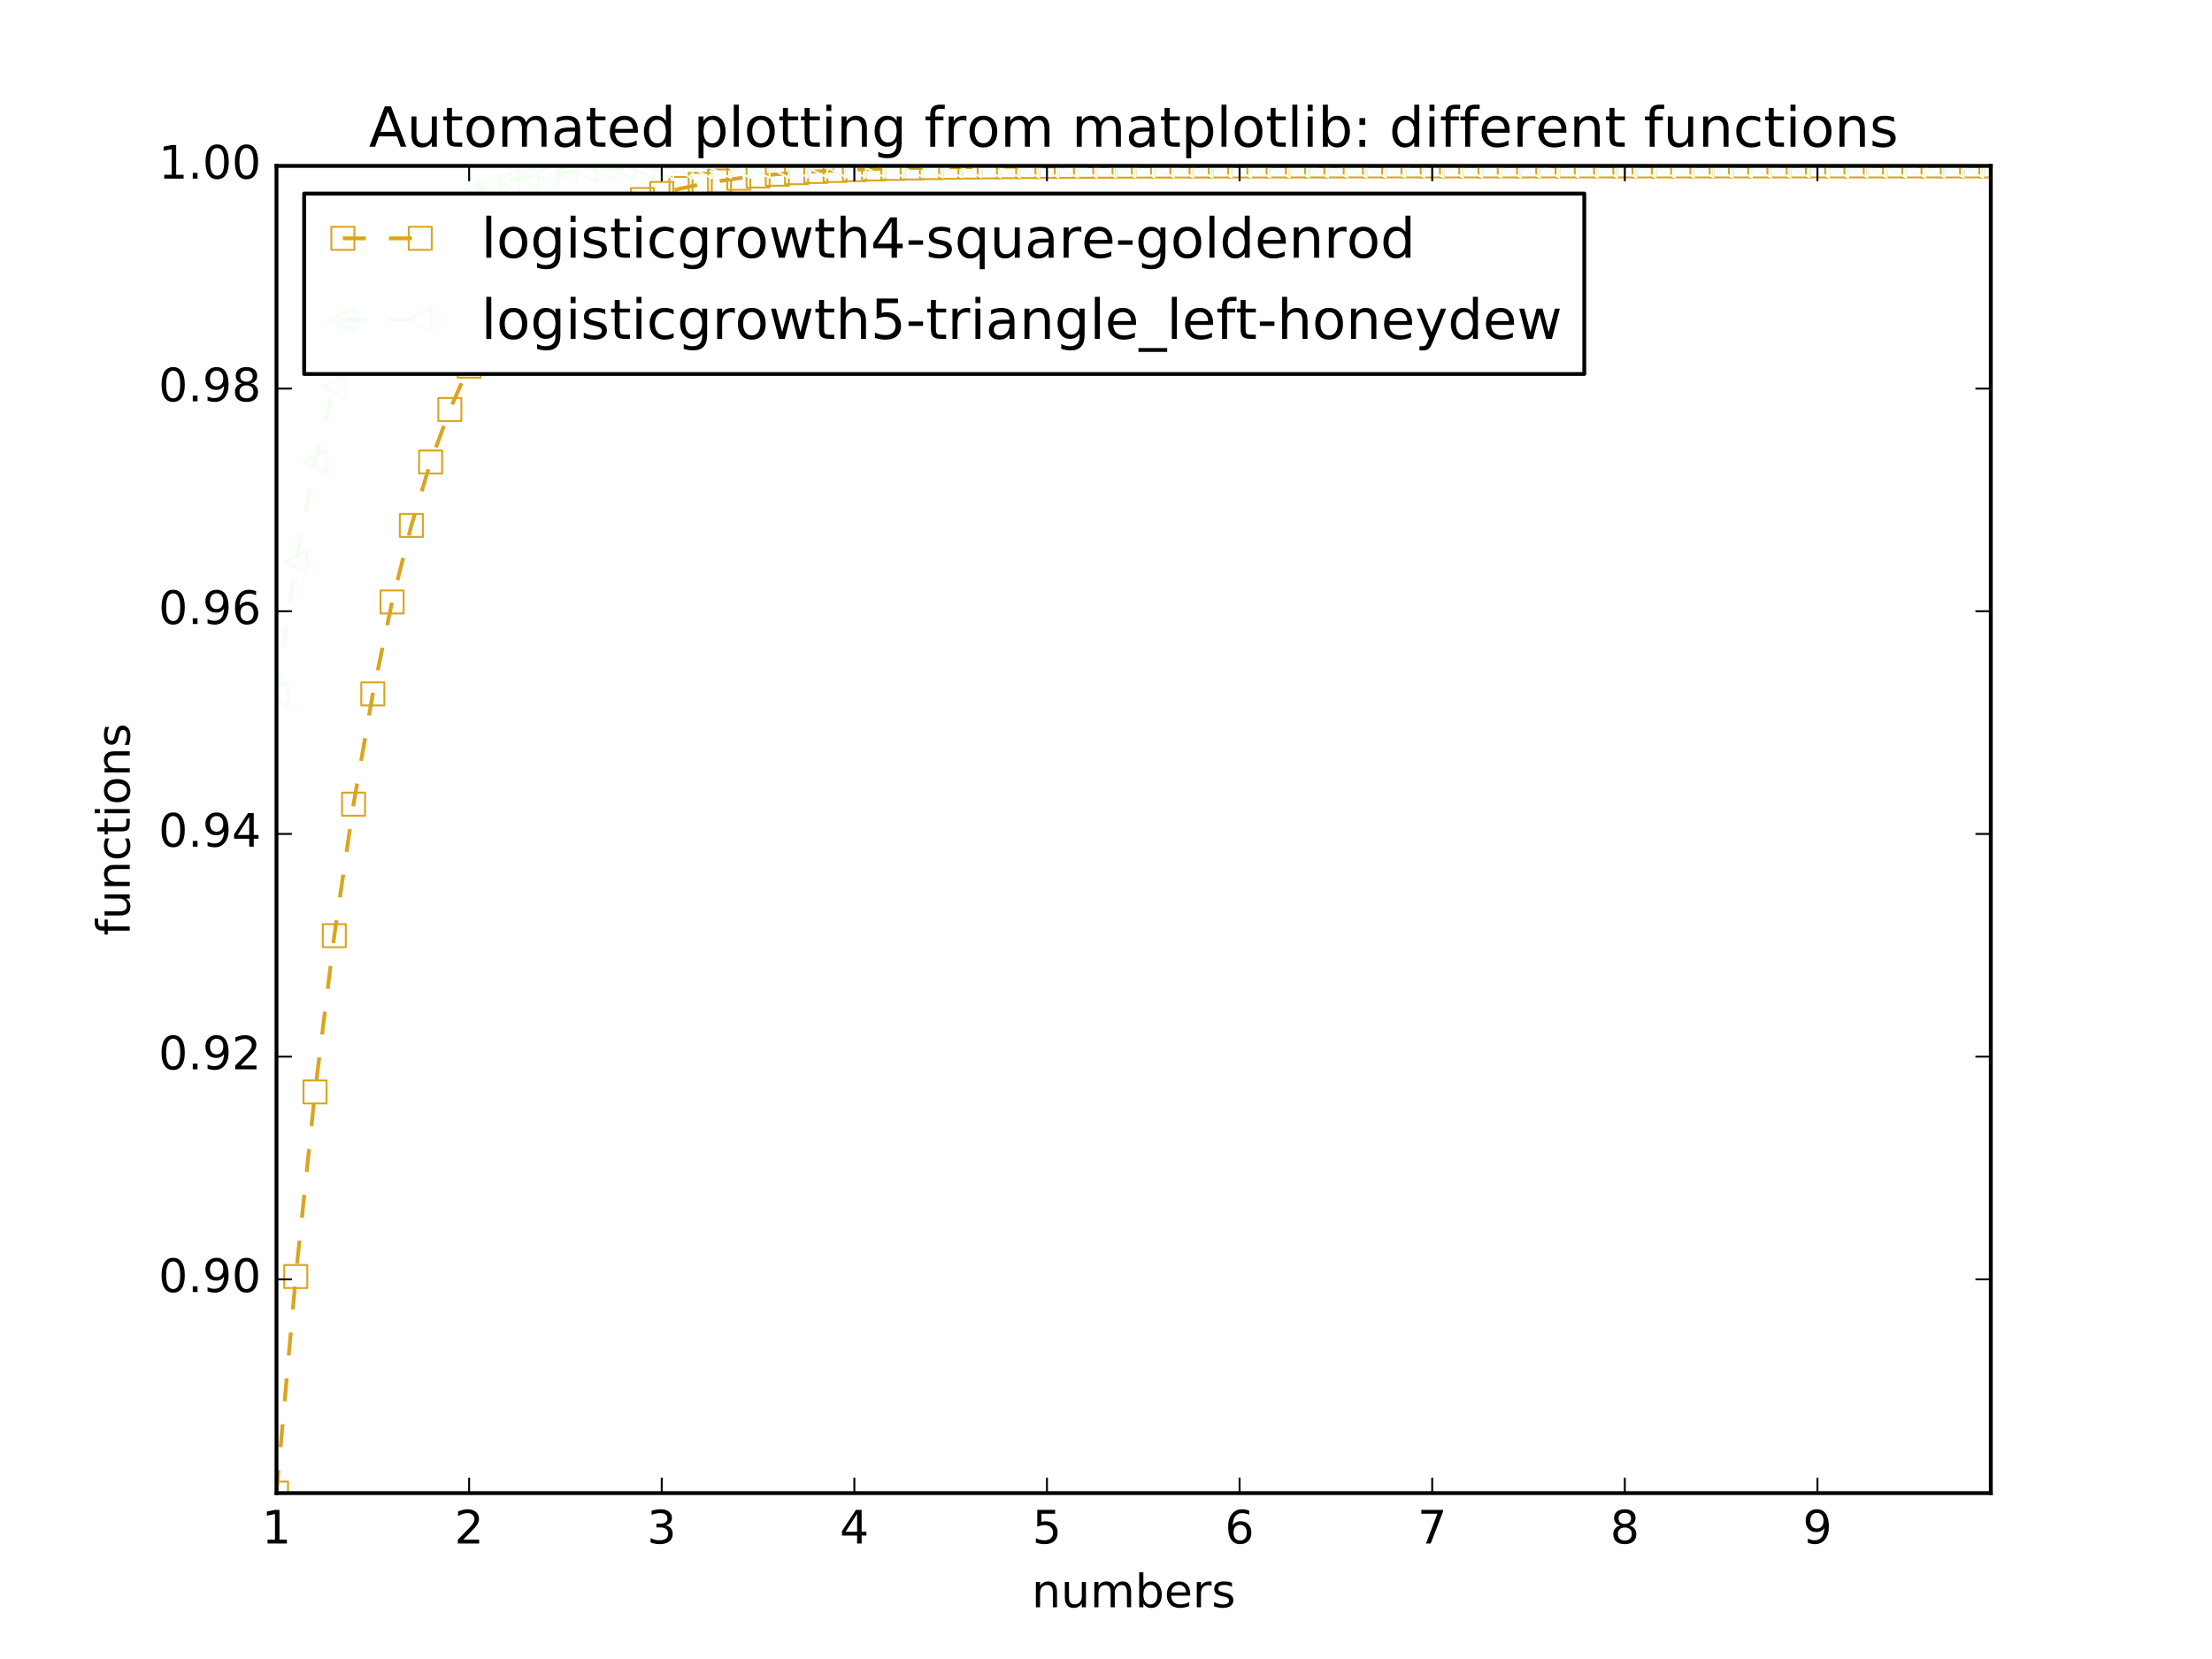 <?xml version="1.0" encoding="utf-8" standalone="no"?>
<!DOCTYPE svg PUBLIC "-//W3C//DTD SVG 1.1//EN"
  "http://www.w3.org/Graphics/SVG/1.1/DTD/svg11.dtd">
<!-- Created with matplotlib (http://matplotlib.org/) -->
<svg height="432pt" version="1.1" viewBox="0 0 576 432" width="576pt" xmlns="http://www.w3.org/2000/svg" xmlns:xlink="http://www.w3.org/1999/xlink">
 <defs>
  <style type="text/css">
*{stroke-linecap:butt;stroke-linejoin:round;stroke-miterlimit:100000;}
  </style>
 </defs>
 <g id="figure_1">
  <g id="patch_1">
   <path d="M 0 432 
L 576 432 
L 576 0 
L 0 0 
z
" style="fill:#ffffff;"/>
  </g>
  <g id="axes_1">
   <g id="patch_2">
    <path d="M 72 388.8 
L 518.4 388.8 
L 518.4 43.2 
L 72 43.2 
z
" style="fill:#ffffff;"/>
   </g>
   <g id="line2d_1">
    <path clip-path="url(#p660f7725f3)" d="M 72 388.8 
L 77.016 332.402 
L 82.031 284.339 
L 87.047 243.65 
L 92.063 209.398 
L 97.079 180.7 
L 102.094 156.752 
L 107.11 136.833 
L 112.126 120.312 
L 117.142 106.639 
L 122.157 95.347 
L 127.173 86.034 
L 132.189 78.363 
L 137.204 72.053 
L 142.22 66.865 
L 147.236 62.604 
L 152.252 59.106 
L 157.267 56.236 
L 162.283 53.882 
L 167.299 51.951 
L 172.315 50.369 
L 177.33 49.072 
L 182.346 48.009 
L 187.362 47.139 
L 192.378 46.426 
L 197.393 45.841 
L 202.409 45.363 
L 207.425 44.971 
L 212.44 44.65 
L 217.456 44.387 
L 222.472 44.172 
L 227.488 43.996 
L 232.503 43.852 
L 237.519 43.734 
L 242.535 43.637 
L 247.551 43.558 
L 252.566 43.493 
L 257.582 43.44 
L 262.598 43.396 
L 267.613 43.361 
L 272.629 43.332 
L 277.645 43.308 
L 282.661 43.288 
L 287.676 43.272 
L 292.692 43.259 
L 297.708 43.248 
L 302.724 43.24 
L 307.739 43.232 
L 312.755 43.227 
L 317.771 43.222 
L 322.787 43.218 
L 327.802 43.215 
L 332.818 43.212 
L 337.834 43.21 
L 342.849 43.208 
L 347.865 43.207 
L 352.881 43.205 
L 357.897 43.204 
L 362.912 43.204 
L 367.928 43.203 
L 372.944 43.202 
L 377.96 43.202 
L 382.975 43.202 
L 387.991 43.201 
L 393.007 43.201 
L 398.022 43.201 
L 403.038 43.201 
L 408.054 43.201 
L 413.07 43.2 
L 418.085 43.2 
L 423.101 43.2 
L 428.117 43.2 
L 433.133 43.2 
L 438.148 43.2 
L 443.164 43.2 
L 448.18 43.2 
L 453.196 43.2 
L 458.211 43.2 
L 463.227 43.2 
L 468.243 43.2 
L 473.258 43.2 
L 478.274 43.2 
L 483.29 43.2 
L 488.306 43.2 
L 493.321 43.2 
L 498.337 43.2 
L 503.353 43.2 
L 508.369 43.2 
L 513.384 43.2 
L 518.4 43.2 
" style="fill:none;stroke:#daa520;stroke-dasharray:6,6;stroke-dashoffset:0.0;"/>
    <defs>
     <path d="M -3 3 
L 3 3 
L 3 -3 
L -3 -3 
z
" id="mf9ff5c8fe4" style="stroke:#daa520;stroke-linejoin:miter;stroke-width:0.5;"/>
    </defs>
    <g clip-path="url(#p660f7725f3)">
     <use style="fill:none;stroke:#daa520;stroke-linejoin:miter;stroke-width:0.5;" x="72.0" xlink:href="#mf9ff5c8fe4" y="388.8"/>
     <use style="fill:none;stroke:#daa520;stroke-linejoin:miter;stroke-width:0.5;" x="77.016" xlink:href="#mf9ff5c8fe4" y="332.402"/>
     <use style="fill:none;stroke:#daa520;stroke-linejoin:miter;stroke-width:0.5;" x="82.031" xlink:href="#mf9ff5c8fe4" y="284.339"/>
     <use style="fill:none;stroke:#daa520;stroke-linejoin:miter;stroke-width:0.5;" x="87.047" xlink:href="#mf9ff5c8fe4" y="243.65"/>
     <use style="fill:none;stroke:#daa520;stroke-linejoin:miter;stroke-width:0.5;" x="92.063" xlink:href="#mf9ff5c8fe4" y="209.398"/>
     <use style="fill:none;stroke:#daa520;stroke-linejoin:miter;stroke-width:0.5;" x="97.079" xlink:href="#mf9ff5c8fe4" y="180.7"/>
     <use style="fill:none;stroke:#daa520;stroke-linejoin:miter;stroke-width:0.5;" x="102.094" xlink:href="#mf9ff5c8fe4" y="156.752"/>
     <use style="fill:none;stroke:#daa520;stroke-linejoin:miter;stroke-width:0.5;" x="107.11" xlink:href="#mf9ff5c8fe4" y="136.833"/>
     <use style="fill:none;stroke:#daa520;stroke-linejoin:miter;stroke-width:0.5;" x="112.126" xlink:href="#mf9ff5c8fe4" y="120.312"/>
     <use style="fill:none;stroke:#daa520;stroke-linejoin:miter;stroke-width:0.5;" x="117.142" xlink:href="#mf9ff5c8fe4" y="106.639"/>
     <use style="fill:none;stroke:#daa520;stroke-linejoin:miter;stroke-width:0.5;" x="122.157" xlink:href="#mf9ff5c8fe4" y="95.347"/>
     <use style="fill:none;stroke:#daa520;stroke-linejoin:miter;stroke-width:0.5;" x="127.173" xlink:href="#mf9ff5c8fe4" y="86.034"/>
     <use style="fill:none;stroke:#daa520;stroke-linejoin:miter;stroke-width:0.5;" x="132.189" xlink:href="#mf9ff5c8fe4" y="78.363"/>
     <use style="fill:none;stroke:#daa520;stroke-linejoin:miter;stroke-width:0.5;" x="137.204" xlink:href="#mf9ff5c8fe4" y="72.053"/>
     <use style="fill:none;stroke:#daa520;stroke-linejoin:miter;stroke-width:0.5;" x="142.22" xlink:href="#mf9ff5c8fe4" y="66.865"/>
     <use style="fill:none;stroke:#daa520;stroke-linejoin:miter;stroke-width:0.5;" x="147.236" xlink:href="#mf9ff5c8fe4" y="62.604"/>
     <use style="fill:none;stroke:#daa520;stroke-linejoin:miter;stroke-width:0.5;" x="152.252" xlink:href="#mf9ff5c8fe4" y="59.106"/>
     <use style="fill:none;stroke:#daa520;stroke-linejoin:miter;stroke-width:0.5;" x="157.267" xlink:href="#mf9ff5c8fe4" y="56.236"/>
     <use style="fill:none;stroke:#daa520;stroke-linejoin:miter;stroke-width:0.5;" x="162.283" xlink:href="#mf9ff5c8fe4" y="53.882"/>
     <use style="fill:none;stroke:#daa520;stroke-linejoin:miter;stroke-width:0.5;" x="167.299" xlink:href="#mf9ff5c8fe4" y="51.951"/>
     <use style="fill:none;stroke:#daa520;stroke-linejoin:miter;stroke-width:0.5;" x="172.315" xlink:href="#mf9ff5c8fe4" y="50.369"/>
     <use style="fill:none;stroke:#daa520;stroke-linejoin:miter;stroke-width:0.5;" x="177.33" xlink:href="#mf9ff5c8fe4" y="49.072"/>
     <use style="fill:none;stroke:#daa520;stroke-linejoin:miter;stroke-width:0.5;" x="182.346" xlink:href="#mf9ff5c8fe4" y="48.009"/>
     <use style="fill:none;stroke:#daa520;stroke-linejoin:miter;stroke-width:0.5;" x="187.362" xlink:href="#mf9ff5c8fe4" y="47.139"/>
     <use style="fill:none;stroke:#daa520;stroke-linejoin:miter;stroke-width:0.5;" x="192.378" xlink:href="#mf9ff5c8fe4" y="46.426"/>
     <use style="fill:none;stroke:#daa520;stroke-linejoin:miter;stroke-width:0.5;" x="197.393" xlink:href="#mf9ff5c8fe4" y="45.841"/>
     <use style="fill:none;stroke:#daa520;stroke-linejoin:miter;stroke-width:0.5;" x="202.409" xlink:href="#mf9ff5c8fe4" y="45.363"/>
     <use style="fill:none;stroke:#daa520;stroke-linejoin:miter;stroke-width:0.5;" x="207.425" xlink:href="#mf9ff5c8fe4" y="44.971"/>
     <use style="fill:none;stroke:#daa520;stroke-linejoin:miter;stroke-width:0.5;" x="212.44" xlink:href="#mf9ff5c8fe4" y="44.65"/>
     <use style="fill:none;stroke:#daa520;stroke-linejoin:miter;stroke-width:0.5;" x="217.456" xlink:href="#mf9ff5c8fe4" y="44.387"/>
     <use style="fill:none;stroke:#daa520;stroke-linejoin:miter;stroke-width:0.5;" x="222.472" xlink:href="#mf9ff5c8fe4" y="44.172"/>
     <use style="fill:none;stroke:#daa520;stroke-linejoin:miter;stroke-width:0.5;" x="227.488" xlink:href="#mf9ff5c8fe4" y="43.996"/>
     <use style="fill:none;stroke:#daa520;stroke-linejoin:miter;stroke-width:0.5;" x="232.503" xlink:href="#mf9ff5c8fe4" y="43.852"/>
     <use style="fill:none;stroke:#daa520;stroke-linejoin:miter;stroke-width:0.5;" x="237.519" xlink:href="#mf9ff5c8fe4" y="43.734"/>
     <use style="fill:none;stroke:#daa520;stroke-linejoin:miter;stroke-width:0.5;" x="242.535" xlink:href="#mf9ff5c8fe4" y="43.637"/>
     <use style="fill:none;stroke:#daa520;stroke-linejoin:miter;stroke-width:0.5;" x="247.551" xlink:href="#mf9ff5c8fe4" y="43.558"/>
     <use style="fill:none;stroke:#daa520;stroke-linejoin:miter;stroke-width:0.5;" x="252.566" xlink:href="#mf9ff5c8fe4" y="43.493"/>
     <use style="fill:none;stroke:#daa520;stroke-linejoin:miter;stroke-width:0.5;" x="257.582" xlink:href="#mf9ff5c8fe4" y="43.44"/>
     <use style="fill:none;stroke:#daa520;stroke-linejoin:miter;stroke-width:0.5;" x="262.598" xlink:href="#mf9ff5c8fe4" y="43.396"/>
     <use style="fill:none;stroke:#daa520;stroke-linejoin:miter;stroke-width:0.5;" x="267.613" xlink:href="#mf9ff5c8fe4" y="43.361"/>
     <use style="fill:none;stroke:#daa520;stroke-linejoin:miter;stroke-width:0.5;" x="272.629" xlink:href="#mf9ff5c8fe4" y="43.332"/>
     <use style="fill:none;stroke:#daa520;stroke-linejoin:miter;stroke-width:0.5;" x="277.645" xlink:href="#mf9ff5c8fe4" y="43.308"/>
     <use style="fill:none;stroke:#daa520;stroke-linejoin:miter;stroke-width:0.5;" x="282.661" xlink:href="#mf9ff5c8fe4" y="43.288"/>
     <use style="fill:none;stroke:#daa520;stroke-linejoin:miter;stroke-width:0.5;" x="287.676" xlink:href="#mf9ff5c8fe4" y="43.272"/>
     <use style="fill:none;stroke:#daa520;stroke-linejoin:miter;stroke-width:0.5;" x="292.692" xlink:href="#mf9ff5c8fe4" y="43.259"/>
     <use style="fill:none;stroke:#daa520;stroke-linejoin:miter;stroke-width:0.5;" x="297.708" xlink:href="#mf9ff5c8fe4" y="43.248"/>
     <use style="fill:none;stroke:#daa520;stroke-linejoin:miter;stroke-width:0.5;" x="302.724" xlink:href="#mf9ff5c8fe4" y="43.24"/>
     <use style="fill:none;stroke:#daa520;stroke-linejoin:miter;stroke-width:0.5;" x="307.739" xlink:href="#mf9ff5c8fe4" y="43.232"/>
     <use style="fill:none;stroke:#daa520;stroke-linejoin:miter;stroke-width:0.5;" x="312.755" xlink:href="#mf9ff5c8fe4" y="43.227"/>
     <use style="fill:none;stroke:#daa520;stroke-linejoin:miter;stroke-width:0.5;" x="317.771" xlink:href="#mf9ff5c8fe4" y="43.222"/>
     <use style="fill:none;stroke:#daa520;stroke-linejoin:miter;stroke-width:0.5;" x="322.787" xlink:href="#mf9ff5c8fe4" y="43.218"/>
     <use style="fill:none;stroke:#daa520;stroke-linejoin:miter;stroke-width:0.5;" x="327.802" xlink:href="#mf9ff5c8fe4" y="43.215"/>
     <use style="fill:none;stroke:#daa520;stroke-linejoin:miter;stroke-width:0.5;" x="332.818" xlink:href="#mf9ff5c8fe4" y="43.212"/>
     <use style="fill:none;stroke:#daa520;stroke-linejoin:miter;stroke-width:0.5;" x="337.834" xlink:href="#mf9ff5c8fe4" y="43.21"/>
     <use style="fill:none;stroke:#daa520;stroke-linejoin:miter;stroke-width:0.5;" x="342.849" xlink:href="#mf9ff5c8fe4" y="43.208"/>
     <use style="fill:none;stroke:#daa520;stroke-linejoin:miter;stroke-width:0.5;" x="347.865" xlink:href="#mf9ff5c8fe4" y="43.207"/>
     <use style="fill:none;stroke:#daa520;stroke-linejoin:miter;stroke-width:0.5;" x="352.881" xlink:href="#mf9ff5c8fe4" y="43.205"/>
     <use style="fill:none;stroke:#daa520;stroke-linejoin:miter;stroke-width:0.5;" x="357.897" xlink:href="#mf9ff5c8fe4" y="43.204"/>
     <use style="fill:none;stroke:#daa520;stroke-linejoin:miter;stroke-width:0.5;" x="362.912" xlink:href="#mf9ff5c8fe4" y="43.204"/>
     <use style="fill:none;stroke:#daa520;stroke-linejoin:miter;stroke-width:0.5;" x="367.928" xlink:href="#mf9ff5c8fe4" y="43.203"/>
     <use style="fill:none;stroke:#daa520;stroke-linejoin:miter;stroke-width:0.5;" x="372.944" xlink:href="#mf9ff5c8fe4" y="43.202"/>
     <use style="fill:none;stroke:#daa520;stroke-linejoin:miter;stroke-width:0.5;" x="377.96" xlink:href="#mf9ff5c8fe4" y="43.202"/>
     <use style="fill:none;stroke:#daa520;stroke-linejoin:miter;stroke-width:0.5;" x="382.975" xlink:href="#mf9ff5c8fe4" y="43.202"/>
     <use style="fill:none;stroke:#daa520;stroke-linejoin:miter;stroke-width:0.5;" x="387.991" xlink:href="#mf9ff5c8fe4" y="43.201"/>
     <use style="fill:none;stroke:#daa520;stroke-linejoin:miter;stroke-width:0.5;" x="393.007" xlink:href="#mf9ff5c8fe4" y="43.201"/>
     <use style="fill:none;stroke:#daa520;stroke-linejoin:miter;stroke-width:0.5;" x="398.022" xlink:href="#mf9ff5c8fe4" y="43.201"/>
     <use style="fill:none;stroke:#daa520;stroke-linejoin:miter;stroke-width:0.5;" x="403.038" xlink:href="#mf9ff5c8fe4" y="43.201"/>
     <use style="fill:none;stroke:#daa520;stroke-linejoin:miter;stroke-width:0.5;" x="408.054" xlink:href="#mf9ff5c8fe4" y="43.201"/>
     <use style="fill:none;stroke:#daa520;stroke-linejoin:miter;stroke-width:0.5;" x="413.07" xlink:href="#mf9ff5c8fe4" y="43.2"/>
     <use style="fill:none;stroke:#daa520;stroke-linejoin:miter;stroke-width:0.5;" x="418.085" xlink:href="#mf9ff5c8fe4" y="43.2"/>
     <use style="fill:none;stroke:#daa520;stroke-linejoin:miter;stroke-width:0.5;" x="423.101" xlink:href="#mf9ff5c8fe4" y="43.2"/>
     <use style="fill:none;stroke:#daa520;stroke-linejoin:miter;stroke-width:0.5;" x="428.117" xlink:href="#mf9ff5c8fe4" y="43.2"/>
     <use style="fill:none;stroke:#daa520;stroke-linejoin:miter;stroke-width:0.5;" x="433.133" xlink:href="#mf9ff5c8fe4" y="43.2"/>
     <use style="fill:none;stroke:#daa520;stroke-linejoin:miter;stroke-width:0.5;" x="438.148" xlink:href="#mf9ff5c8fe4" y="43.2"/>
     <use style="fill:none;stroke:#daa520;stroke-linejoin:miter;stroke-width:0.5;" x="443.164" xlink:href="#mf9ff5c8fe4" y="43.2"/>
     <use style="fill:none;stroke:#daa520;stroke-linejoin:miter;stroke-width:0.5;" x="448.18" xlink:href="#mf9ff5c8fe4" y="43.2"/>
     <use style="fill:none;stroke:#daa520;stroke-linejoin:miter;stroke-width:0.5;" x="453.196" xlink:href="#mf9ff5c8fe4" y="43.2"/>
     <use style="fill:none;stroke:#daa520;stroke-linejoin:miter;stroke-width:0.5;" x="458.211" xlink:href="#mf9ff5c8fe4" y="43.2"/>
     <use style="fill:none;stroke:#daa520;stroke-linejoin:miter;stroke-width:0.5;" x="463.227" xlink:href="#mf9ff5c8fe4" y="43.2"/>
     <use style="fill:none;stroke:#daa520;stroke-linejoin:miter;stroke-width:0.5;" x="468.243" xlink:href="#mf9ff5c8fe4" y="43.2"/>
     <use style="fill:none;stroke:#daa520;stroke-linejoin:miter;stroke-width:0.5;" x="473.258" xlink:href="#mf9ff5c8fe4" y="43.2"/>
     <use style="fill:none;stroke:#daa520;stroke-linejoin:miter;stroke-width:0.5;" x="478.274" xlink:href="#mf9ff5c8fe4" y="43.2"/>
     <use style="fill:none;stroke:#daa520;stroke-linejoin:miter;stroke-width:0.5;" x="483.29" xlink:href="#mf9ff5c8fe4" y="43.2"/>
     <use style="fill:none;stroke:#daa520;stroke-linejoin:miter;stroke-width:0.5;" x="488.306" xlink:href="#mf9ff5c8fe4" y="43.2"/>
     <use style="fill:none;stroke:#daa520;stroke-linejoin:miter;stroke-width:0.5;" x="493.321" xlink:href="#mf9ff5c8fe4" y="43.2"/>
     <use style="fill:none;stroke:#daa520;stroke-linejoin:miter;stroke-width:0.5;" x="498.337" xlink:href="#mf9ff5c8fe4" y="43.2"/>
     <use style="fill:none;stroke:#daa520;stroke-linejoin:miter;stroke-width:0.5;" x="503.353" xlink:href="#mf9ff5c8fe4" y="43.2"/>
     <use style="fill:none;stroke:#daa520;stroke-linejoin:miter;stroke-width:0.5;" x="508.369" xlink:href="#mf9ff5c8fe4" y="43.2"/>
     <use style="fill:none;stroke:#daa520;stroke-linejoin:miter;stroke-width:0.5;" x="513.384" xlink:href="#mf9ff5c8fe4" y="43.2"/>
     <use style="fill:none;stroke:#daa520;stroke-linejoin:miter;stroke-width:0.5;" x="518.4" xlink:href="#mf9ff5c8fe4" y="43.2"/>
    </g>
   </g>
   <g id="line2d_2">
    <path clip-path="url(#p660f7725f3)" d="M 72 180.7 
L 77.016 146.33 
L 82.031 120.312 
L 87.047 100.722 
L 92.063 86.034 
L 97.079 75.054 
L 102.094 66.865 
L 107.11 60.769 
L 112.126 56.236 
L 117.142 52.868 
L 122.157 50.369 
L 127.173 48.514 
L 132.189 47.139 
L 137.204 46.119 
L 142.22 45.363 
L 147.236 44.803 
L 152.252 44.387 
L 157.267 44.08 
L 162.283 43.852 
L 167.299 43.683 
L 172.315 43.558 
L 177.33 43.465 
L 182.346 43.396 
L 187.362 43.345 
L 192.378 43.308 
L 197.393 43.28 
L 202.409 43.259 
L 207.425 43.244 
L 212.44 43.232 
L 217.456 43.224 
L 222.472 43.218 
L 227.488 43.213 
L 232.503 43.21 
L 237.519 43.207 
L 242.535 43.205 
L 247.551 43.204 
L 252.566 43.203 
L 257.582 43.202 
L 262.598 43.202 
L 267.613 43.201 
L 272.629 43.201 
L 277.645 43.201 
L 282.661 43.2 
L 287.676 43.2 
L 292.692 43.2 
L 297.708 43.2 
L 302.724 43.2 
L 307.739 43.2 
L 312.755 43.2 
L 317.771 43.2 
L 322.787 43.2 
L 327.802 43.2 
L 332.818 43.2 
L 337.834 43.2 
L 342.849 43.2 
L 347.865 43.2 
L 352.881 43.2 
L 357.897 43.2 
L 362.912 43.2 
L 367.928 43.2 
L 372.944 43.2 
L 377.96 43.2 
L 382.975 43.2 
L 387.991 43.2 
L 393.007 43.2 
L 398.022 43.2 
L 403.038 43.2 
L 408.054 43.2 
L 413.07 43.2 
L 418.085 43.2 
L 423.101 43.2 
L 428.117 43.2 
L 433.133 43.2 
L 438.148 43.2 
L 443.164 43.2 
L 448.18 43.2 
L 453.196 43.2 
L 458.211 43.2 
L 463.227 43.2 
L 468.243 43.2 
L 473.258 43.2 
L 478.274 43.2 
L 483.29 43.2 
L 488.306 43.2 
L 493.321 43.2 
L 498.337 43.2 
L 503.353 43.2 
L 508.369 43.2 
L 513.384 43.2 
L 518.4 43.2 
" style="fill:none;stroke:#f0fff0;stroke-dasharray:6,6;stroke-dashoffset:0.0;"/>
    <defs>
     <path d="M -3 -0 
L 3 3 
L 3 -3 
z
" id="me590f57f8a" style="stroke:#f0fff0;stroke-linejoin:miter;stroke-width:0.5;"/>
    </defs>
    <g clip-path="url(#p660f7725f3)">
     <use style="fill:none;stroke:#f0fff0;stroke-linejoin:miter;stroke-width:0.5;" x="72.0" xlink:href="#me590f57f8a" y="180.7"/>
     <use style="fill:none;stroke:#f0fff0;stroke-linejoin:miter;stroke-width:0.5;" x="77.016" xlink:href="#me590f57f8a" y="146.33"/>
     <use style="fill:none;stroke:#f0fff0;stroke-linejoin:miter;stroke-width:0.5;" x="82.031" xlink:href="#me590f57f8a" y="120.312"/>
     <use style="fill:none;stroke:#f0fff0;stroke-linejoin:miter;stroke-width:0.5;" x="87.047" xlink:href="#me590f57f8a" y="100.722"/>
     <use style="fill:none;stroke:#f0fff0;stroke-linejoin:miter;stroke-width:0.5;" x="92.063" xlink:href="#me590f57f8a" y="86.034"/>
     <use style="fill:none;stroke:#f0fff0;stroke-linejoin:miter;stroke-width:0.5;" x="97.079" xlink:href="#me590f57f8a" y="75.054"/>
     <use style="fill:none;stroke:#f0fff0;stroke-linejoin:miter;stroke-width:0.5;" x="102.094" xlink:href="#me590f57f8a" y="66.865"/>
     <use style="fill:none;stroke:#f0fff0;stroke-linejoin:miter;stroke-width:0.5;" x="107.11" xlink:href="#me590f57f8a" y="60.769"/>
     <use style="fill:none;stroke:#f0fff0;stroke-linejoin:miter;stroke-width:0.5;" x="112.126" xlink:href="#me590f57f8a" y="56.236"/>
     <use style="fill:none;stroke:#f0fff0;stroke-linejoin:miter;stroke-width:0.5;" x="117.142" xlink:href="#me590f57f8a" y="52.868"/>
     <use style="fill:none;stroke:#f0fff0;stroke-linejoin:miter;stroke-width:0.5;" x="122.157" xlink:href="#me590f57f8a" y="50.369"/>
     <use style="fill:none;stroke:#f0fff0;stroke-linejoin:miter;stroke-width:0.5;" x="127.173" xlink:href="#me590f57f8a" y="48.514"/>
     <use style="fill:none;stroke:#f0fff0;stroke-linejoin:miter;stroke-width:0.5;" x="132.189" xlink:href="#me590f57f8a" y="47.139"/>
     <use style="fill:none;stroke:#f0fff0;stroke-linejoin:miter;stroke-width:0.5;" x="137.204" xlink:href="#me590f57f8a" y="46.119"/>
     <use style="fill:none;stroke:#f0fff0;stroke-linejoin:miter;stroke-width:0.5;" x="142.22" xlink:href="#me590f57f8a" y="45.363"/>
     <use style="fill:none;stroke:#f0fff0;stroke-linejoin:miter;stroke-width:0.5;" x="147.236" xlink:href="#me590f57f8a" y="44.803"/>
     <use style="fill:none;stroke:#f0fff0;stroke-linejoin:miter;stroke-width:0.5;" x="152.252" xlink:href="#me590f57f8a" y="44.387"/>
     <use style="fill:none;stroke:#f0fff0;stroke-linejoin:miter;stroke-width:0.5;" x="157.267" xlink:href="#me590f57f8a" y="44.08"/>
     <use style="fill:none;stroke:#f0fff0;stroke-linejoin:miter;stroke-width:0.5;" x="162.283" xlink:href="#me590f57f8a" y="43.852"/>
     <use style="fill:none;stroke:#f0fff0;stroke-linejoin:miter;stroke-width:0.5;" x="167.299" xlink:href="#me590f57f8a" y="43.683"/>
     <use style="fill:none;stroke:#f0fff0;stroke-linejoin:miter;stroke-width:0.5;" x="172.315" xlink:href="#me590f57f8a" y="43.558"/>
     <use style="fill:none;stroke:#f0fff0;stroke-linejoin:miter;stroke-width:0.5;" x="177.33" xlink:href="#me590f57f8a" y="43.465"/>
     <use style="fill:none;stroke:#f0fff0;stroke-linejoin:miter;stroke-width:0.5;" x="182.346" xlink:href="#me590f57f8a" y="43.396"/>
     <use style="fill:none;stroke:#f0fff0;stroke-linejoin:miter;stroke-width:0.5;" x="187.362" xlink:href="#me590f57f8a" y="43.345"/>
     <use style="fill:none;stroke:#f0fff0;stroke-linejoin:miter;stroke-width:0.5;" x="192.378" xlink:href="#me590f57f8a" y="43.308"/>
     <use style="fill:none;stroke:#f0fff0;stroke-linejoin:miter;stroke-width:0.5;" x="197.393" xlink:href="#me590f57f8a" y="43.28"/>
     <use style="fill:none;stroke:#f0fff0;stroke-linejoin:miter;stroke-width:0.5;" x="202.409" xlink:href="#me590f57f8a" y="43.259"/>
     <use style="fill:none;stroke:#f0fff0;stroke-linejoin:miter;stroke-width:0.5;" x="207.425" xlink:href="#me590f57f8a" y="43.244"/>
     <use style="fill:none;stroke:#f0fff0;stroke-linejoin:miter;stroke-width:0.5;" x="212.44" xlink:href="#me590f57f8a" y="43.232"/>
     <use style="fill:none;stroke:#f0fff0;stroke-linejoin:miter;stroke-width:0.5;" x="217.456" xlink:href="#me590f57f8a" y="43.224"/>
     <use style="fill:none;stroke:#f0fff0;stroke-linejoin:miter;stroke-width:0.5;" x="222.472" xlink:href="#me590f57f8a" y="43.218"/>
     <use style="fill:none;stroke:#f0fff0;stroke-linejoin:miter;stroke-width:0.5;" x="227.488" xlink:href="#me590f57f8a" y="43.213"/>
     <use style="fill:none;stroke:#f0fff0;stroke-linejoin:miter;stroke-width:0.5;" x="232.503" xlink:href="#me590f57f8a" y="43.21"/>
     <use style="fill:none;stroke:#f0fff0;stroke-linejoin:miter;stroke-width:0.5;" x="237.519" xlink:href="#me590f57f8a" y="43.207"/>
     <use style="fill:none;stroke:#f0fff0;stroke-linejoin:miter;stroke-width:0.5;" x="242.535" xlink:href="#me590f57f8a" y="43.205"/>
     <use style="fill:none;stroke:#f0fff0;stroke-linejoin:miter;stroke-width:0.5;" x="247.551" xlink:href="#me590f57f8a" y="43.204"/>
     <use style="fill:none;stroke:#f0fff0;stroke-linejoin:miter;stroke-width:0.5;" x="252.566" xlink:href="#me590f57f8a" y="43.203"/>
     <use style="fill:none;stroke:#f0fff0;stroke-linejoin:miter;stroke-width:0.5;" x="257.582" xlink:href="#me590f57f8a" y="43.202"/>
     <use style="fill:none;stroke:#f0fff0;stroke-linejoin:miter;stroke-width:0.5;" x="262.598" xlink:href="#me590f57f8a" y="43.202"/>
     <use style="fill:none;stroke:#f0fff0;stroke-linejoin:miter;stroke-width:0.5;" x="267.613" xlink:href="#me590f57f8a" y="43.201"/>
     <use style="fill:none;stroke:#f0fff0;stroke-linejoin:miter;stroke-width:0.5;" x="272.629" xlink:href="#me590f57f8a" y="43.201"/>
     <use style="fill:none;stroke:#f0fff0;stroke-linejoin:miter;stroke-width:0.5;" x="277.645" xlink:href="#me590f57f8a" y="43.201"/>
     <use style="fill:none;stroke:#f0fff0;stroke-linejoin:miter;stroke-width:0.5;" x="282.661" xlink:href="#me590f57f8a" y="43.2"/>
     <use style="fill:none;stroke:#f0fff0;stroke-linejoin:miter;stroke-width:0.5;" x="287.676" xlink:href="#me590f57f8a" y="43.2"/>
     <use style="fill:none;stroke:#f0fff0;stroke-linejoin:miter;stroke-width:0.5;" x="292.692" xlink:href="#me590f57f8a" y="43.2"/>
     <use style="fill:none;stroke:#f0fff0;stroke-linejoin:miter;stroke-width:0.5;" x="297.708" xlink:href="#me590f57f8a" y="43.2"/>
     <use style="fill:none;stroke:#f0fff0;stroke-linejoin:miter;stroke-width:0.5;" x="302.724" xlink:href="#me590f57f8a" y="43.2"/>
     <use style="fill:none;stroke:#f0fff0;stroke-linejoin:miter;stroke-width:0.5;" x="307.739" xlink:href="#me590f57f8a" y="43.2"/>
     <use style="fill:none;stroke:#f0fff0;stroke-linejoin:miter;stroke-width:0.5;" x="312.755" xlink:href="#me590f57f8a" y="43.2"/>
     <use style="fill:none;stroke:#f0fff0;stroke-linejoin:miter;stroke-width:0.5;" x="317.771" xlink:href="#me590f57f8a" y="43.2"/>
     <use style="fill:none;stroke:#f0fff0;stroke-linejoin:miter;stroke-width:0.5;" x="322.787" xlink:href="#me590f57f8a" y="43.2"/>
     <use style="fill:none;stroke:#f0fff0;stroke-linejoin:miter;stroke-width:0.5;" x="327.802" xlink:href="#me590f57f8a" y="43.2"/>
     <use style="fill:none;stroke:#f0fff0;stroke-linejoin:miter;stroke-width:0.5;" x="332.818" xlink:href="#me590f57f8a" y="43.2"/>
     <use style="fill:none;stroke:#f0fff0;stroke-linejoin:miter;stroke-width:0.5;" x="337.834" xlink:href="#me590f57f8a" y="43.2"/>
     <use style="fill:none;stroke:#f0fff0;stroke-linejoin:miter;stroke-width:0.5;" x="342.849" xlink:href="#me590f57f8a" y="43.2"/>
     <use style="fill:none;stroke:#f0fff0;stroke-linejoin:miter;stroke-width:0.5;" x="347.865" xlink:href="#me590f57f8a" y="43.2"/>
     <use style="fill:none;stroke:#f0fff0;stroke-linejoin:miter;stroke-width:0.5;" x="352.881" xlink:href="#me590f57f8a" y="43.2"/>
     <use style="fill:none;stroke:#f0fff0;stroke-linejoin:miter;stroke-width:0.5;" x="357.897" xlink:href="#me590f57f8a" y="43.2"/>
     <use style="fill:none;stroke:#f0fff0;stroke-linejoin:miter;stroke-width:0.5;" x="362.912" xlink:href="#me590f57f8a" y="43.2"/>
     <use style="fill:none;stroke:#f0fff0;stroke-linejoin:miter;stroke-width:0.5;" x="367.928" xlink:href="#me590f57f8a" y="43.2"/>
     <use style="fill:none;stroke:#f0fff0;stroke-linejoin:miter;stroke-width:0.5;" x="372.944" xlink:href="#me590f57f8a" y="43.2"/>
     <use style="fill:none;stroke:#f0fff0;stroke-linejoin:miter;stroke-width:0.5;" x="377.96" xlink:href="#me590f57f8a" y="43.2"/>
     <use style="fill:none;stroke:#f0fff0;stroke-linejoin:miter;stroke-width:0.5;" x="382.975" xlink:href="#me590f57f8a" y="43.2"/>
     <use style="fill:none;stroke:#f0fff0;stroke-linejoin:miter;stroke-width:0.5;" x="387.991" xlink:href="#me590f57f8a" y="43.2"/>
     <use style="fill:none;stroke:#f0fff0;stroke-linejoin:miter;stroke-width:0.5;" x="393.007" xlink:href="#me590f57f8a" y="43.2"/>
     <use style="fill:none;stroke:#f0fff0;stroke-linejoin:miter;stroke-width:0.5;" x="398.022" xlink:href="#me590f57f8a" y="43.2"/>
     <use style="fill:none;stroke:#f0fff0;stroke-linejoin:miter;stroke-width:0.5;" x="403.038" xlink:href="#me590f57f8a" y="43.2"/>
     <use style="fill:none;stroke:#f0fff0;stroke-linejoin:miter;stroke-width:0.5;" x="408.054" xlink:href="#me590f57f8a" y="43.2"/>
     <use style="fill:none;stroke:#f0fff0;stroke-linejoin:miter;stroke-width:0.5;" x="413.07" xlink:href="#me590f57f8a" y="43.2"/>
     <use style="fill:none;stroke:#f0fff0;stroke-linejoin:miter;stroke-width:0.5;" x="418.085" xlink:href="#me590f57f8a" y="43.2"/>
     <use style="fill:none;stroke:#f0fff0;stroke-linejoin:miter;stroke-width:0.5;" x="423.101" xlink:href="#me590f57f8a" y="43.2"/>
     <use style="fill:none;stroke:#f0fff0;stroke-linejoin:miter;stroke-width:0.5;" x="428.117" xlink:href="#me590f57f8a" y="43.2"/>
     <use style="fill:none;stroke:#f0fff0;stroke-linejoin:miter;stroke-width:0.5;" x="433.133" xlink:href="#me590f57f8a" y="43.2"/>
     <use style="fill:none;stroke:#f0fff0;stroke-linejoin:miter;stroke-width:0.5;" x="438.148" xlink:href="#me590f57f8a" y="43.2"/>
     <use style="fill:none;stroke:#f0fff0;stroke-linejoin:miter;stroke-width:0.5;" x="443.164" xlink:href="#me590f57f8a" y="43.2"/>
     <use style="fill:none;stroke:#f0fff0;stroke-linejoin:miter;stroke-width:0.5;" x="448.18" xlink:href="#me590f57f8a" y="43.2"/>
     <use style="fill:none;stroke:#f0fff0;stroke-linejoin:miter;stroke-width:0.5;" x="453.196" xlink:href="#me590f57f8a" y="43.2"/>
     <use style="fill:none;stroke:#f0fff0;stroke-linejoin:miter;stroke-width:0.5;" x="458.211" xlink:href="#me590f57f8a" y="43.2"/>
     <use style="fill:none;stroke:#f0fff0;stroke-linejoin:miter;stroke-width:0.5;" x="463.227" xlink:href="#me590f57f8a" y="43.2"/>
     <use style="fill:none;stroke:#f0fff0;stroke-linejoin:miter;stroke-width:0.5;" x="468.243" xlink:href="#me590f57f8a" y="43.2"/>
     <use style="fill:none;stroke:#f0fff0;stroke-linejoin:miter;stroke-width:0.5;" x="473.258" xlink:href="#me590f57f8a" y="43.2"/>
     <use style="fill:none;stroke:#f0fff0;stroke-linejoin:miter;stroke-width:0.5;" x="478.274" xlink:href="#me590f57f8a" y="43.2"/>
     <use style="fill:none;stroke:#f0fff0;stroke-linejoin:miter;stroke-width:0.5;" x="483.29" xlink:href="#me590f57f8a" y="43.2"/>
     <use style="fill:none;stroke:#f0fff0;stroke-linejoin:miter;stroke-width:0.5;" x="488.306" xlink:href="#me590f57f8a" y="43.2"/>
     <use style="fill:none;stroke:#f0fff0;stroke-linejoin:miter;stroke-width:0.5;" x="493.321" xlink:href="#me590f57f8a" y="43.2"/>
     <use style="fill:none;stroke:#f0fff0;stroke-linejoin:miter;stroke-width:0.5;" x="498.337" xlink:href="#me590f57f8a" y="43.2"/>
     <use style="fill:none;stroke:#f0fff0;stroke-linejoin:miter;stroke-width:0.5;" x="503.353" xlink:href="#me590f57f8a" y="43.2"/>
     <use style="fill:none;stroke:#f0fff0;stroke-linejoin:miter;stroke-width:0.5;" x="508.369" xlink:href="#me590f57f8a" y="43.2"/>
     <use style="fill:none;stroke:#f0fff0;stroke-linejoin:miter;stroke-width:0.5;" x="513.384" xlink:href="#me590f57f8a" y="43.2"/>
     <use style="fill:none;stroke:#f0fff0;stroke-linejoin:miter;stroke-width:0.5;" x="518.4" xlink:href="#me590f57f8a" y="43.2"/>
    </g>
   </g>
   <g id="patch_3">
    <path d="M 72 43.2 
L 518.4 43.2 
" style="fill:none;stroke:#000000;stroke-linecap:square;stroke-linejoin:miter;"/>
   </g>
   <g id="patch_4">
    <path d="M 518.4 388.8 
L 518.4 43.2 
" style="fill:none;stroke:#000000;stroke-linecap:square;stroke-linejoin:miter;"/>
   </g>
   <g id="patch_5">
    <path d="M 72 388.8 
L 518.4 388.8 
" style="fill:none;stroke:#000000;stroke-linecap:square;stroke-linejoin:miter;"/>
   </g>
   <g id="patch_6">
    <path d="M 72 388.8 
L 72 43.2 
" style="fill:none;stroke:#000000;stroke-linecap:square;stroke-linejoin:miter;"/>
   </g>
   <g id="matplotlib.axis_1">
    <g id="xtick_1">
     <g id="line2d_3">
      <defs>
       <path d="M 0 0 
L 0 -4 
" id="mde23197c1c" style="stroke:#000000;stroke-width:0.5;"/>
      </defs>
      <g>
       <use style="stroke:#000000;stroke-width:0.5;" x="72.0" xlink:href="#mde23197c1c" y="388.8"/>
      </g>
     </g>
     <g id="line2d_4">
      <defs>
       <path d="M 0 0 
L 0 4 
" id="m1cc3b18d01" style="stroke:#000000;stroke-width:0.5;"/>
      </defs>
      <g>
       <use style="stroke:#000000;stroke-width:0.5;" x="72.0" xlink:href="#m1cc3b18d01" y="43.2"/>
      </g>
     </g>
     <g id="text_1">
      <!-- 1 -->
      <defs>
       <path d="M 12.406 8.297 
L 28.516 8.297 
L 28.516 63.922 
L 10.984 60.406 
L 10.984 69.391 
L 28.422 72.906 
L 38.281 72.906 
L 38.281 8.297 
L 54.391 8.297 
L 54.391 0 
L 12.406 0 
z
" id="BitstreamVeraSans-Roman-31"/>
      </defs>
      <g transform="translate(68.183 401.918)scale(0.12 -0.12)">
       <use xlink:href="#BitstreamVeraSans-Roman-31"/>
      </g>
     </g>
    </g>
    <g id="xtick_2">
     <g id="line2d_5">
      <g>
       <use style="stroke:#000000;stroke-width:0.5;" x="122.157" xlink:href="#mde23197c1c" y="388.8"/>
      </g>
     </g>
     <g id="line2d_6">
      <g>
       <use style="stroke:#000000;stroke-width:0.5;" x="122.157" xlink:href="#m1cc3b18d01" y="43.2"/>
      </g>
     </g>
     <g id="text_2">
      <!-- 2 -->
      <defs>
       <path d="M 19.188 8.297 
L 53.609 8.297 
L 53.609 0 
L 7.328 0 
L 7.328 8.297 
Q 12.938 14.109 22.625 23.891 
Q 32.328 33.688 34.812 36.531 
Q 39.547 41.844 41.422 45.531 
Q 43.312 49.219 43.312 52.781 
Q 43.312 58.594 39.234 62.25 
Q 35.156 65.922 28.609 65.922 
Q 23.969 65.922 18.812 64.312 
Q 13.672 62.703 7.812 59.422 
L 7.812 69.391 
Q 13.766 71.781 18.938 73 
Q 24.125 74.219 28.422 74.219 
Q 39.75 74.219 46.484 68.547 
Q 53.219 62.891 53.219 53.422 
Q 53.219 48.922 51.531 44.891 
Q 49.859 40.875 45.406 35.406 
Q 44.188 33.984 37.641 27.219 
Q 31.109 20.453 19.188 8.297 
" id="BitstreamVeraSans-Roman-32"/>
      </defs>
      <g transform="translate(118.34 401.918)scale(0.12 -0.12)">
       <use xlink:href="#BitstreamVeraSans-Roman-32"/>
      </g>
     </g>
    </g>
    <g id="xtick_3">
     <g id="line2d_7">
      <g>
       <use style="stroke:#000000;stroke-width:0.5;" x="172.315" xlink:href="#mde23197c1c" y="388.8"/>
      </g>
     </g>
     <g id="line2d_8">
      <g>
       <use style="stroke:#000000;stroke-width:0.5;" x="172.315" xlink:href="#m1cc3b18d01" y="43.2"/>
      </g>
     </g>
     <g id="text_3">
      <!-- 3 -->
      <defs>
       <path d="M 40.578 39.312 
Q 47.656 37.797 51.625 33 
Q 55.609 28.219 55.609 21.188 
Q 55.609 10.406 48.188 4.484 
Q 40.766 -1.422 27.094 -1.422 
Q 22.516 -1.422 17.656 -0.516 
Q 12.797 0.391 7.625 2.203 
L 7.625 11.719 
Q 11.719 9.328 16.594 8.109 
Q 21.484 6.891 26.812 6.891 
Q 36.078 6.891 40.938 10.547 
Q 45.797 14.203 45.797 21.188 
Q 45.797 27.641 41.281 31.266 
Q 36.766 34.906 28.719 34.906 
L 20.219 34.906 
L 20.219 43.016 
L 29.109 43.016 
Q 36.375 43.016 40.234 45.922 
Q 44.094 48.828 44.094 54.297 
Q 44.094 59.906 40.109 62.906 
Q 36.141 65.922 28.719 65.922 
Q 24.656 65.922 20.016 65.031 
Q 15.375 64.156 9.812 62.312 
L 9.812 71.094 
Q 15.438 72.656 20.344 73.438 
Q 25.25 74.219 29.594 74.219 
Q 40.828 74.219 47.359 69.109 
Q 53.906 64.016 53.906 55.328 
Q 53.906 49.266 50.438 45.094 
Q 46.969 40.922 40.578 39.312 
" id="BitstreamVeraSans-Roman-33"/>
      </defs>
      <g transform="translate(168.497 401.918)scale(0.12 -0.12)">
       <use xlink:href="#BitstreamVeraSans-Roman-33"/>
      </g>
     </g>
    </g>
    <g id="xtick_4">
     <g id="line2d_9">
      <g>
       <use style="stroke:#000000;stroke-width:0.5;" x="222.472" xlink:href="#mde23197c1c" y="388.8"/>
      </g>
     </g>
     <g id="line2d_10">
      <g>
       <use style="stroke:#000000;stroke-width:0.5;" x="222.472" xlink:href="#m1cc3b18d01" y="43.2"/>
      </g>
     </g>
     <g id="text_4">
      <!-- 4 -->
      <defs>
       <path d="M 37.797 64.312 
L 12.891 25.391 
L 37.797 25.391 
z
M 35.203 72.906 
L 47.609 72.906 
L 47.609 25.391 
L 58.016 25.391 
L 58.016 17.188 
L 47.609 17.188 
L 47.609 0 
L 37.797 0 
L 37.797 17.188 
L 4.891 17.188 
L 4.891 26.703 
z
" id="BitstreamVeraSans-Roman-34"/>
      </defs>
      <g transform="translate(218.654 401.918)scale(0.12 -0.12)">
       <use xlink:href="#BitstreamVeraSans-Roman-34"/>
      </g>
     </g>
    </g>
    <g id="xtick_5">
     <g id="line2d_11">
      <g>
       <use style="stroke:#000000;stroke-width:0.5;" x="272.629" xlink:href="#mde23197c1c" y="388.8"/>
      </g>
     </g>
     <g id="line2d_12">
      <g>
       <use style="stroke:#000000;stroke-width:0.5;" x="272.629" xlink:href="#m1cc3b18d01" y="43.2"/>
      </g>
     </g>
     <g id="text_5">
      <!-- 5 -->
      <defs>
       <path d="M 10.797 72.906 
L 49.516 72.906 
L 49.516 64.594 
L 19.828 64.594 
L 19.828 46.734 
Q 21.969 47.469 24.109 47.828 
Q 26.266 48.188 28.422 48.188 
Q 40.625 48.188 47.75 41.5 
Q 54.891 34.812 54.891 23.391 
Q 54.891 11.625 47.562 5.094 
Q 40.234 -1.422 26.906 -1.422 
Q 22.312 -1.422 17.547 -0.641 
Q 12.797 0.141 7.719 1.703 
L 7.719 11.625 
Q 12.109 9.234 16.797 8.062 
Q 21.484 6.891 26.703 6.891 
Q 35.156 6.891 40.078 11.328 
Q 45.016 15.766 45.016 23.391 
Q 45.016 31 40.078 35.438 
Q 35.156 39.891 26.703 39.891 
Q 22.75 39.891 18.812 39.016 
Q 14.891 38.141 10.797 36.281 
z
" id="BitstreamVeraSans-Roman-35"/>
      </defs>
      <g transform="translate(268.812 401.918)scale(0.12 -0.12)">
       <use xlink:href="#BitstreamVeraSans-Roman-35"/>
      </g>
     </g>
    </g>
    <g id="xtick_6">
     <g id="line2d_13">
      <g>
       <use style="stroke:#000000;stroke-width:0.5;" x="322.787" xlink:href="#mde23197c1c" y="388.8"/>
      </g>
     </g>
     <g id="line2d_14">
      <g>
       <use style="stroke:#000000;stroke-width:0.5;" x="322.787" xlink:href="#m1cc3b18d01" y="43.2"/>
      </g>
     </g>
     <g id="text_6">
      <!-- 6 -->
      <defs>
       <path d="M 33.016 40.375 
Q 26.375 40.375 22.484 35.828 
Q 18.609 31.297 18.609 23.391 
Q 18.609 15.531 22.484 10.953 
Q 26.375 6.391 33.016 6.391 
Q 39.656 6.391 43.531 10.953 
Q 47.406 15.531 47.406 23.391 
Q 47.406 31.297 43.531 35.828 
Q 39.656 40.375 33.016 40.375 
M 52.594 71.297 
L 52.594 62.312 
Q 48.875 64.062 45.094 64.984 
Q 41.312 65.922 37.594 65.922 
Q 27.828 65.922 22.672 59.328 
Q 17.531 52.734 16.797 39.406 
Q 19.672 43.656 24.016 45.922 
Q 28.375 48.188 33.594 48.188 
Q 44.578 48.188 50.953 41.516 
Q 57.328 34.859 57.328 23.391 
Q 57.328 12.156 50.688 5.359 
Q 44.047 -1.422 33.016 -1.422 
Q 20.359 -1.422 13.672 8.266 
Q 6.984 17.969 6.984 36.375 
Q 6.984 53.656 15.188 63.938 
Q 23.391 74.219 37.203 74.219 
Q 40.922 74.219 44.703 73.484 
Q 48.484 72.75 52.594 71.297 
" id="BitstreamVeraSans-Roman-36"/>
      </defs>
      <g transform="translate(318.969 401.918)scale(0.12 -0.12)">
       <use xlink:href="#BitstreamVeraSans-Roman-36"/>
      </g>
     </g>
    </g>
    <g id="xtick_7">
     <g id="line2d_15">
      <g>
       <use style="stroke:#000000;stroke-width:0.5;" x="372.944" xlink:href="#mde23197c1c" y="388.8"/>
      </g>
     </g>
     <g id="line2d_16">
      <g>
       <use style="stroke:#000000;stroke-width:0.5;" x="372.944" xlink:href="#m1cc3b18d01" y="43.2"/>
      </g>
     </g>
     <g id="text_7">
      <!-- 7 -->
      <defs>
       <path d="M 8.203 72.906 
L 55.078 72.906 
L 55.078 68.703 
L 28.609 0 
L 18.312 0 
L 43.219 64.594 
L 8.203 64.594 
z
" id="BitstreamVeraSans-Roman-37"/>
      </defs>
      <g transform="translate(369.126 401.918)scale(0.12 -0.12)">
       <use xlink:href="#BitstreamVeraSans-Roman-37"/>
      </g>
     </g>
    </g>
    <g id="xtick_8">
     <g id="line2d_17">
      <g>
       <use style="stroke:#000000;stroke-width:0.5;" x="423.101" xlink:href="#mde23197c1c" y="388.8"/>
      </g>
     </g>
     <g id="line2d_18">
      <g>
       <use style="stroke:#000000;stroke-width:0.5;" x="423.101" xlink:href="#m1cc3b18d01" y="43.2"/>
      </g>
     </g>
     <g id="text_8">
      <!-- 8 -->
      <defs>
       <path d="M 31.781 34.625 
Q 24.75 34.625 20.719 30.859 
Q 16.703 27.094 16.703 20.516 
Q 16.703 13.922 20.719 10.156 
Q 24.75 6.391 31.781 6.391 
Q 38.812 6.391 42.859 10.172 
Q 46.922 13.969 46.922 20.516 
Q 46.922 27.094 42.891 30.859 
Q 38.875 34.625 31.781 34.625 
M 21.922 38.812 
Q 15.578 40.375 12.031 44.719 
Q 8.5 49.078 8.5 55.328 
Q 8.5 64.062 14.719 69.141 
Q 20.953 74.219 31.781 74.219 
Q 42.672 74.219 48.875 69.141 
Q 55.078 64.062 55.078 55.328 
Q 55.078 49.078 51.531 44.719 
Q 48 40.375 41.703 38.812 
Q 48.828 37.156 52.797 32.312 
Q 56.781 27.484 56.781 20.516 
Q 56.781 9.906 50.312 4.234 
Q 43.844 -1.422 31.781 -1.422 
Q 19.734 -1.422 13.25 4.234 
Q 6.781 9.906 6.781 20.516 
Q 6.781 27.484 10.781 32.312 
Q 14.797 37.156 21.922 38.812 
M 18.312 54.391 
Q 18.312 48.734 21.844 45.562 
Q 25.391 42.391 31.781 42.391 
Q 38.141 42.391 41.719 45.562 
Q 45.312 48.734 45.312 54.391 
Q 45.312 60.062 41.719 63.234 
Q 38.141 66.406 31.781 66.406 
Q 25.391 66.406 21.844 63.234 
Q 18.312 60.062 18.312 54.391 
" id="BitstreamVeraSans-Roman-38"/>
      </defs>
      <g transform="translate(419.284 401.918)scale(0.12 -0.12)">
       <use xlink:href="#BitstreamVeraSans-Roman-38"/>
      </g>
     </g>
    </g>
    <g id="xtick_9">
     <g id="line2d_19">
      <g>
       <use style="stroke:#000000;stroke-width:0.5;" x="473.258" xlink:href="#mde23197c1c" y="388.8"/>
      </g>
     </g>
     <g id="line2d_20">
      <g>
       <use style="stroke:#000000;stroke-width:0.5;" x="473.258" xlink:href="#m1cc3b18d01" y="43.2"/>
      </g>
     </g>
     <g id="text_9">
      <!-- 9 -->
      <defs>
       <path d="M 10.984 1.516 
L 10.984 10.5 
Q 14.703 8.734 18.5 7.812 
Q 22.312 6.891 25.984 6.891 
Q 35.75 6.891 40.891 13.453 
Q 46.047 20.016 46.781 33.406 
Q 43.953 29.203 39.594 26.953 
Q 35.25 24.703 29.984 24.703 
Q 19.047 24.703 12.672 31.312 
Q 6.297 37.938 6.297 49.422 
Q 6.297 60.641 12.938 67.422 
Q 19.578 74.219 30.609 74.219 
Q 43.266 74.219 49.922 64.516 
Q 56.594 54.828 56.594 36.375 
Q 56.594 19.141 48.406 8.859 
Q 40.234 -1.422 26.422 -1.422 
Q 22.703 -1.422 18.891 -0.688 
Q 15.094 0.047 10.984 1.516 
M 30.609 32.422 
Q 37.25 32.422 41.125 36.953 
Q 45.016 41.5 45.016 49.422 
Q 45.016 57.281 41.125 61.844 
Q 37.25 66.406 30.609 66.406 
Q 23.969 66.406 20.094 61.844 
Q 16.219 57.281 16.219 49.422 
Q 16.219 41.5 20.094 36.953 
Q 23.969 32.422 30.609 32.422 
" id="BitstreamVeraSans-Roman-39"/>
      </defs>
      <g transform="translate(469.441 401.918)scale(0.12 -0.12)">
       <use xlink:href="#BitstreamVeraSans-Roman-39"/>
      </g>
     </g>
    </g>
    <g id="text_10">
     <!-- numbers -->
     <defs>
      <path d="M 54.891 33.016 
L 54.891 0 
L 45.906 0 
L 45.906 32.719 
Q 45.906 40.484 42.875 44.328 
Q 39.844 48.188 33.797 48.188 
Q 26.516 48.188 22.312 43.547 
Q 18.109 38.922 18.109 30.906 
L 18.109 0 
L 9.078 0 
L 9.078 54.688 
L 18.109 54.688 
L 18.109 46.188 
Q 21.344 51.125 25.703 53.562 
Q 30.078 56 35.797 56 
Q 45.219 56 50.047 50.172 
Q 54.891 44.344 54.891 33.016 
" id="BitstreamVeraSans-Roman-6e"/>
      <path d="M 52 44.188 
Q 55.375 50.25 60.062 53.125 
Q 64.75 56 71.094 56 
Q 79.641 56 84.281 50.016 
Q 88.922 44.047 88.922 33.016 
L 88.922 0 
L 79.891 0 
L 79.891 32.719 
Q 79.891 40.578 77.094 44.375 
Q 74.312 48.188 68.609 48.188 
Q 61.625 48.188 57.562 43.547 
Q 53.516 38.922 53.516 30.906 
L 53.516 0 
L 44.484 0 
L 44.484 32.719 
Q 44.484 40.625 41.703 44.406 
Q 38.922 48.188 33.109 48.188 
Q 26.219 48.188 22.156 43.531 
Q 18.109 38.875 18.109 30.906 
L 18.109 0 
L 9.078 0 
L 9.078 54.688 
L 18.109 54.688 
L 18.109 46.188 
Q 21.188 51.219 25.484 53.609 
Q 29.781 56 35.688 56 
Q 41.656 56 45.828 52.969 
Q 50 49.953 52 44.188 
" id="BitstreamVeraSans-Roman-6d"/>
      <path d="M 56.203 29.594 
L 56.203 25.203 
L 14.891 25.203 
Q 15.484 15.922 20.484 11.062 
Q 25.484 6.203 34.422 6.203 
Q 39.594 6.203 44.453 7.469 
Q 49.312 8.734 54.109 11.281 
L 54.109 2.781 
Q 49.266 0.734 44.188 -0.344 
Q 39.109 -1.422 33.891 -1.422 
Q 20.797 -1.422 13.156 6.188 
Q 5.516 13.812 5.516 26.812 
Q 5.516 40.234 12.766 48.109 
Q 20.016 56 32.328 56 
Q 43.359 56 49.781 48.891 
Q 56.203 41.797 56.203 29.594 
M 47.219 32.234 
Q 47.125 39.594 43.094 43.984 
Q 39.062 48.391 32.422 48.391 
Q 24.906 48.391 20.391 44.141 
Q 15.875 39.891 15.188 32.172 
z
" id="BitstreamVeraSans-Roman-65"/>
      <path d="M 8.5 21.578 
L 8.5 54.688 
L 17.484 54.688 
L 17.484 21.922 
Q 17.484 14.156 20.5 10.266 
Q 23.531 6.391 29.594 6.391 
Q 36.859 6.391 41.078 11.031 
Q 45.312 15.672 45.312 23.688 
L 45.312 54.688 
L 54.297 54.688 
L 54.297 0 
L 45.312 0 
L 45.312 8.406 
Q 42.047 3.422 37.719 1 
Q 33.406 -1.422 27.688 -1.422 
Q 18.266 -1.422 13.375 4.438 
Q 8.5 10.297 8.5 21.578 
" id="BitstreamVeraSans-Roman-75"/>
      <path d="M 41.109 46.297 
Q 39.594 47.172 37.812 47.578 
Q 36.031 48 33.891 48 
Q 26.266 48 22.188 43.047 
Q 18.109 38.094 18.109 28.812 
L 18.109 0 
L 9.078 0 
L 9.078 54.688 
L 18.109 54.688 
L 18.109 46.188 
Q 20.953 51.172 25.484 53.578 
Q 30.031 56 36.531 56 
Q 37.453 56 38.578 55.875 
Q 39.703 55.766 41.062 55.516 
z
" id="BitstreamVeraSans-Roman-72"/>
      <path d="M 44.281 53.078 
L 44.281 44.578 
Q 40.484 46.531 36.375 47.5 
Q 32.281 48.484 27.875 48.484 
Q 21.188 48.484 17.844 46.438 
Q 14.5 44.391 14.5 40.281 
Q 14.5 37.156 16.891 35.375 
Q 19.281 33.594 26.516 31.984 
L 29.594 31.297 
Q 39.156 29.25 43.188 25.516 
Q 47.219 21.781 47.219 15.094 
Q 47.219 7.469 41.188 3.016 
Q 35.156 -1.422 24.609 -1.422 
Q 20.219 -1.422 15.453 -0.562 
Q 10.688 0.297 5.422 2 
L 5.422 11.281 
Q 10.406 8.688 15.234 7.391 
Q 20.062 6.109 24.812 6.109 
Q 31.156 6.109 34.562 8.281 
Q 37.984 10.453 37.984 14.406 
Q 37.984 18.062 35.516 20.016 
Q 33.062 21.969 24.703 23.781 
L 21.578 24.516 
Q 13.234 26.266 9.516 29.906 
Q 5.812 33.547 5.812 39.891 
Q 5.812 47.609 11.281 51.797 
Q 16.75 56 26.812 56 
Q 31.781 56 36.172 55.266 
Q 40.578 54.547 44.281 53.078 
" id="BitstreamVeraSans-Roman-73"/>
      <path d="M 48.688 27.297 
Q 48.688 37.203 44.609 42.844 
Q 40.531 48.484 33.406 48.484 
Q 26.266 48.484 22.188 42.844 
Q 18.109 37.203 18.109 27.297 
Q 18.109 17.391 22.188 11.75 
Q 26.266 6.109 33.406 6.109 
Q 40.531 6.109 44.609 11.75 
Q 48.688 17.391 48.688 27.297 
M 18.109 46.391 
Q 20.953 51.266 25.266 53.625 
Q 29.594 56 35.594 56 
Q 45.562 56 51.781 48.094 
Q 58.016 40.188 58.016 27.297 
Q 58.016 14.406 51.781 6.484 
Q 45.562 -1.422 35.594 -1.422 
Q 29.594 -1.422 25.266 0.953 
Q 20.953 3.328 18.109 8.203 
L 18.109 0 
L 9.078 0 
L 9.078 75.984 
L 18.109 75.984 
z
" id="BitstreamVeraSans-Roman-62"/>
     </defs>
     <g transform="translate(268.658 418.532)scale(0.12 -0.12)">
      <use xlink:href="#BitstreamVeraSans-Roman-6e"/>
      <use x="63.379" xlink:href="#BitstreamVeraSans-Roman-75"/>
      <use x="126.758" xlink:href="#BitstreamVeraSans-Roman-6d"/>
      <use x="224.17" xlink:href="#BitstreamVeraSans-Roman-62"/>
      <use x="287.646" xlink:href="#BitstreamVeraSans-Roman-65"/>
      <use x="349.17" xlink:href="#BitstreamVeraSans-Roman-72"/>
      <use x="390.283" xlink:href="#BitstreamVeraSans-Roman-73"/>
     </g>
    </g>
   </g>
   <g id="matplotlib.axis_2">
    <g id="ytick_1">
     <g id="line2d_21">
      <defs>
       <path d="M 0 0 
L 4 0 
" id="m0a347cc795" style="stroke:#000000;stroke-width:0.5;"/>
      </defs>
      <g>
       <use style="stroke:#000000;stroke-width:0.5;" x="72.0" xlink:href="#m0a347cc795" y="333.126"/>
      </g>
     </g>
     <g id="line2d_22">
      <defs>
       <path d="M 0 0 
L -4 0 
" id="m1f70b7b515" style="stroke:#000000;stroke-width:0.5;"/>
      </defs>
      <g>
       <use style="stroke:#000000;stroke-width:0.5;" x="518.4" xlink:href="#m1f70b7b515" y="333.126"/>
      </g>
     </g>
     <g id="text_11">
      <!-- 0.90 -->
      <defs>
       <path d="M 31.781 66.406 
Q 24.172 66.406 20.328 58.906 
Q 16.5 51.422 16.5 36.375 
Q 16.5 21.391 20.328 13.891 
Q 24.172 6.391 31.781 6.391 
Q 39.453 6.391 43.281 13.891 
Q 47.125 21.391 47.125 36.375 
Q 47.125 51.422 43.281 58.906 
Q 39.453 66.406 31.781 66.406 
M 31.781 74.219 
Q 44.047 74.219 50.516 64.516 
Q 56.984 54.828 56.984 36.375 
Q 56.984 17.969 50.516 8.266 
Q 44.047 -1.422 31.781 -1.422 
Q 19.531 -1.422 13.062 8.266 
Q 6.594 17.969 6.594 36.375 
Q 6.594 54.828 13.062 64.516 
Q 19.531 74.219 31.781 74.219 
" id="BitstreamVeraSans-Roman-30"/>
       <path d="M 10.688 12.406 
L 21 12.406 
L 21 0 
L 10.688 0 
z
" id="BitstreamVeraSans-Roman-2e"/>
      </defs>
      <g transform="translate(41.281 336.437)scale(0.12 -0.12)">
       <use xlink:href="#BitstreamVeraSans-Roman-30"/>
       <use x="63.623" xlink:href="#BitstreamVeraSans-Roman-2e"/>
       <use x="95.41" xlink:href="#BitstreamVeraSans-Roman-39"/>
       <use x="159.033" xlink:href="#BitstreamVeraSans-Roman-30"/>
      </g>
     </g>
    </g>
    <g id="ytick_2">
     <g id="line2d_23">
      <g>
       <use style="stroke:#000000;stroke-width:0.5;" x="72.0" xlink:href="#m0a347cc795" y="275.141"/>
      </g>
     </g>
     <g id="line2d_24">
      <g>
       <use style="stroke:#000000;stroke-width:0.5;" x="518.4" xlink:href="#m1f70b7b515" y="275.141"/>
      </g>
     </g>
     <g id="text_12">
      <!-- 0.92 -->
      <g transform="translate(41.281 278.452)scale(0.12 -0.12)">
       <use xlink:href="#BitstreamVeraSans-Roman-30"/>
       <use x="63.623" xlink:href="#BitstreamVeraSans-Roman-2e"/>
       <use x="95.41" xlink:href="#BitstreamVeraSans-Roman-39"/>
       <use x="159.033" xlink:href="#BitstreamVeraSans-Roman-32"/>
      </g>
     </g>
    </g>
    <g id="ytick_3">
     <g id="line2d_25">
      <g>
       <use style="stroke:#000000;stroke-width:0.5;" x="72.0" xlink:href="#m0a347cc795" y="217.155"/>
      </g>
     </g>
     <g id="line2d_26">
      <g>
       <use style="stroke:#000000;stroke-width:0.5;" x="518.4" xlink:href="#m1f70b7b515" y="217.155"/>
      </g>
     </g>
     <g id="text_13">
      <!-- 0.94 -->
      <g transform="translate(41.281 220.467)scale(0.12 -0.12)">
       <use xlink:href="#BitstreamVeraSans-Roman-30"/>
       <use x="63.623" xlink:href="#BitstreamVeraSans-Roman-2e"/>
       <use x="95.41" xlink:href="#BitstreamVeraSans-Roman-39"/>
       <use x="159.033" xlink:href="#BitstreamVeraSans-Roman-34"/>
      </g>
     </g>
    </g>
    <g id="ytick_4">
     <g id="line2d_27">
      <g>
       <use style="stroke:#000000;stroke-width:0.5;" x="72.0" xlink:href="#m0a347cc795" y="159.17"/>
      </g>
     </g>
     <g id="line2d_28">
      <g>
       <use style="stroke:#000000;stroke-width:0.5;" x="518.4" xlink:href="#m1f70b7b515" y="159.17"/>
      </g>
     </g>
     <g id="text_14">
      <!-- 0.96 -->
      <g transform="translate(41.281 162.482)scale(0.12 -0.12)">
       <use xlink:href="#BitstreamVeraSans-Roman-30"/>
       <use x="63.623" xlink:href="#BitstreamVeraSans-Roman-2e"/>
       <use x="95.41" xlink:href="#BitstreamVeraSans-Roman-39"/>
       <use x="159.033" xlink:href="#BitstreamVeraSans-Roman-36"/>
      </g>
     </g>
    </g>
    <g id="ytick_5">
     <g id="line2d_29">
      <g>
       <use style="stroke:#000000;stroke-width:0.5;" x="72.0" xlink:href="#m0a347cc795" y="101.185"/>
      </g>
     </g>
     <g id="line2d_30">
      <g>
       <use style="stroke:#000000;stroke-width:0.5;" x="518.4" xlink:href="#m1f70b7b515" y="101.185"/>
      </g>
     </g>
     <g id="text_15">
      <!-- 0.98 -->
      <g transform="translate(41.281 104.496)scale(0.12 -0.12)">
       <use xlink:href="#BitstreamVeraSans-Roman-30"/>
       <use x="63.623" xlink:href="#BitstreamVeraSans-Roman-2e"/>
       <use x="95.41" xlink:href="#BitstreamVeraSans-Roman-39"/>
       <use x="159.033" xlink:href="#BitstreamVeraSans-Roman-38"/>
      </g>
     </g>
    </g>
    <g id="ytick_6">
     <g id="text_16">
      <!-- 1.00 -->
      <g transform="translate(41.281 46.511)scale(0.12 -0.12)">
       <use xlink:href="#BitstreamVeraSans-Roman-31"/>
       <use x="63.623" xlink:href="#BitstreamVeraSans-Roman-2e"/>
       <use x="95.41" xlink:href="#BitstreamVeraSans-Roman-30"/>
       <use x="159.033" xlink:href="#BitstreamVeraSans-Roman-30"/>
      </g>
     </g>
    </g>
    <g id="text_17">
     <!-- functions -->
     <defs>
      <path d="M 18.312 70.219 
L 18.312 54.688 
L 36.812 54.688 
L 36.812 47.703 
L 18.312 47.703 
L 18.312 18.016 
Q 18.312 11.328 20.141 9.422 
Q 21.969 7.516 27.594 7.516 
L 36.812 7.516 
L 36.812 0 
L 27.594 0 
Q 17.188 0 13.234 3.875 
Q 9.281 7.766 9.281 18.016 
L 9.281 47.703 
L 2.688 47.703 
L 2.688 54.688 
L 9.281 54.688 
L 9.281 70.219 
z
" id="BitstreamVeraSans-Roman-74"/>
      <path d="M 37.109 75.984 
L 37.109 68.5 
L 28.516 68.5 
Q 23.688 68.5 21.797 66.547 
Q 19.922 64.594 19.922 59.516 
L 19.922 54.688 
L 34.719 54.688 
L 34.719 47.703 
L 19.922 47.703 
L 19.922 0 
L 10.891 0 
L 10.891 47.703 
L 2.297 47.703 
L 2.297 54.688 
L 10.891 54.688 
L 10.891 58.5 
Q 10.891 67.625 15.141 71.797 
Q 19.391 75.984 28.609 75.984 
z
" id="BitstreamVeraSans-Roman-66"/>
      <path d="M 9.422 54.688 
L 18.406 54.688 
L 18.406 0 
L 9.422 0 
z
M 9.422 75.984 
L 18.406 75.984 
L 18.406 64.594 
L 9.422 64.594 
z
" id="BitstreamVeraSans-Roman-69"/>
      <path d="M 30.609 48.391 
Q 23.391 48.391 19.188 42.75 
Q 14.984 37.109 14.984 27.297 
Q 14.984 17.484 19.156 11.844 
Q 23.344 6.203 30.609 6.203 
Q 37.797 6.203 41.984 11.859 
Q 46.188 17.531 46.188 27.297 
Q 46.188 37.016 41.984 42.703 
Q 37.797 48.391 30.609 48.391 
M 30.609 56 
Q 42.328 56 49.016 48.375 
Q 55.719 40.766 55.719 27.297 
Q 55.719 13.875 49.016 6.219 
Q 42.328 -1.422 30.609 -1.422 
Q 18.844 -1.422 12.172 6.219 
Q 5.516 13.875 5.516 27.297 
Q 5.516 40.766 12.172 48.375 
Q 18.844 56 30.609 56 
" id="BitstreamVeraSans-Roman-6f"/>
      <path d="M 48.781 52.594 
L 48.781 44.188 
Q 44.969 46.297 41.141 47.344 
Q 37.312 48.391 33.406 48.391 
Q 24.656 48.391 19.812 42.844 
Q 14.984 37.312 14.984 27.297 
Q 14.984 17.281 19.812 11.734 
Q 24.656 6.203 33.406 6.203 
Q 37.312 6.203 41.141 7.25 
Q 44.969 8.297 48.781 10.406 
L 48.781 2.094 
Q 45.016 0.344 40.984 -0.531 
Q 36.969 -1.422 32.422 -1.422 
Q 20.062 -1.422 12.781 6.344 
Q 5.516 14.109 5.516 27.297 
Q 5.516 40.672 12.859 48.328 
Q 20.219 56 33.016 56 
Q 37.156 56 41.109 55.141 
Q 45.062 54.297 48.781 52.594 
" id="BitstreamVeraSans-Roman-63"/>
     </defs>
     <g transform="translate(33.786 243.635)rotate(-90.0)scale(0.12 -0.12)">
      <use xlink:href="#BitstreamVeraSans-Roman-66"/>
      <use x="35.205" xlink:href="#BitstreamVeraSans-Roman-75"/>
      <use x="98.584" xlink:href="#BitstreamVeraSans-Roman-6e"/>
      <use x="161.963" xlink:href="#BitstreamVeraSans-Roman-63"/>
      <use x="216.943" xlink:href="#BitstreamVeraSans-Roman-74"/>
      <use x="256.152" xlink:href="#BitstreamVeraSans-Roman-69"/>
      <use x="283.936" xlink:href="#BitstreamVeraSans-Roman-6f"/>
      <use x="345.117" xlink:href="#BitstreamVeraSans-Roman-6e"/>
      <use x="408.496" xlink:href="#BitstreamVeraSans-Roman-73"/>
     </g>
    </g>
   </g>
   <g id="text_18">
    <!-- Automated plotting from matplotlib: different functions -->
    <defs>
     <path id="BitstreamVeraSans-Roman-20"/>
     <path d="M 9.422 75.984 
L 18.406 75.984 
L 18.406 0 
L 9.422 0 
z
" id="BitstreamVeraSans-Roman-6c"/>
     <path d="M 11.719 12.406 
L 22.016 12.406 
L 22.016 0 
L 11.719 0 
z
M 11.719 51.703 
L 22.016 51.703 
L 22.016 39.312 
L 11.719 39.312 
z
" id="BitstreamVeraSans-Roman-3a"/>
     <path d="M 34.188 63.188 
L 20.797 26.906 
L 47.609 26.906 
z
M 28.609 72.906 
L 39.797 72.906 
L 67.578 0 
L 57.328 0 
L 50.688 18.703 
L 17.828 18.703 
L 11.188 0 
L 0.781 0 
z
" id="BitstreamVeraSans-Roman-41"/>
     <path d="M 45.406 46.391 
L 45.406 75.984 
L 54.391 75.984 
L 54.391 0 
L 45.406 0 
L 45.406 8.203 
Q 42.578 3.328 38.25 0.953 
Q 33.938 -1.422 27.875 -1.422 
Q 17.969 -1.422 11.734 6.484 
Q 5.516 14.406 5.516 27.297 
Q 5.516 40.188 11.734 48.094 
Q 17.969 56 27.875 56 
Q 33.938 56 38.25 53.625 
Q 42.578 51.266 45.406 46.391 
M 14.797 27.297 
Q 14.797 17.391 18.875 11.75 
Q 22.953 6.109 30.078 6.109 
Q 37.203 6.109 41.297 11.75 
Q 45.406 17.391 45.406 27.297 
Q 45.406 37.203 41.297 42.844 
Q 37.203 48.484 30.078 48.484 
Q 22.953 48.484 18.875 42.844 
Q 14.797 37.203 14.797 27.297 
" id="BitstreamVeraSans-Roman-64"/>
     <path d="M 45.406 27.984 
Q 45.406 37.75 41.375 43.109 
Q 37.359 48.484 30.078 48.484 
Q 22.859 48.484 18.828 43.109 
Q 14.797 37.75 14.797 27.984 
Q 14.797 18.266 18.828 12.891 
Q 22.859 7.516 30.078 7.516 
Q 37.359 7.516 41.375 12.891 
Q 45.406 18.266 45.406 27.984 
M 54.391 6.781 
Q 54.391 -7.172 48.188 -13.984 
Q 42 -20.797 29.203 -20.797 
Q 24.469 -20.797 20.266 -20.094 
Q 16.062 -19.391 12.109 -17.922 
L 12.109 -9.188 
Q 16.062 -11.328 19.922 -12.344 
Q 23.781 -13.375 27.781 -13.375 
Q 36.625 -13.375 41.016 -8.766 
Q 45.406 -4.156 45.406 5.172 
L 45.406 9.625 
Q 42.625 4.781 38.281 2.391 
Q 33.938 0 27.875 0 
Q 17.828 0 11.672 7.656 
Q 5.516 15.328 5.516 27.984 
Q 5.516 40.672 11.672 48.328 
Q 17.828 56 27.875 56 
Q 33.938 56 38.281 53.609 
Q 42.625 51.219 45.406 46.391 
L 45.406 54.688 
L 54.391 54.688 
z
" id="BitstreamVeraSans-Roman-67"/>
     <path d="M 34.281 27.484 
Q 23.391 27.484 19.188 25 
Q 14.984 22.516 14.984 16.5 
Q 14.984 11.719 18.141 8.906 
Q 21.297 6.109 26.703 6.109 
Q 34.188 6.109 38.703 11.406 
Q 43.219 16.703 43.219 25.484 
L 43.219 27.484 
z
M 52.203 31.203 
L 52.203 0 
L 43.219 0 
L 43.219 8.297 
Q 40.141 3.328 35.547 0.953 
Q 30.953 -1.422 24.312 -1.422 
Q 15.922 -1.422 10.953 3.297 
Q 6 8.016 6 15.922 
Q 6 25.141 12.172 29.828 
Q 18.359 34.516 30.609 34.516 
L 43.219 34.516 
L 43.219 35.406 
Q 43.219 41.609 39.141 45 
Q 35.062 48.391 27.688 48.391 
Q 23 48.391 18.547 47.266 
Q 14.109 46.141 10.016 43.891 
L 10.016 52.203 
Q 14.938 54.109 19.578 55.047 
Q 24.219 56 28.609 56 
Q 40.484 56 46.344 49.844 
Q 52.203 43.703 52.203 31.203 
" id="BitstreamVeraSans-Roman-61"/>
     <path d="M 18.109 8.203 
L 18.109 -20.797 
L 9.078 -20.797 
L 9.078 54.688 
L 18.109 54.688 
L 18.109 46.391 
Q 20.953 51.266 25.266 53.625 
Q 29.594 56 35.594 56 
Q 45.562 56 51.781 48.094 
Q 58.016 40.188 58.016 27.297 
Q 58.016 14.406 51.781 6.484 
Q 45.562 -1.422 35.594 -1.422 
Q 29.594 -1.422 25.266 0.953 
Q 20.953 3.328 18.109 8.203 
M 48.688 27.297 
Q 48.688 37.203 44.609 42.844 
Q 40.531 48.484 33.406 48.484 
Q 26.266 48.484 22.188 42.844 
Q 18.109 37.203 18.109 27.297 
Q 18.109 17.391 22.188 11.75 
Q 26.266 6.109 33.406 6.109 
Q 40.531 6.109 44.609 11.75 
Q 48.688 17.391 48.688 27.297 
" id="BitstreamVeraSans-Roman-70"/>
    </defs>
    <g transform="translate(96.076 38.2)scale(0.144 -0.144)">
     <use xlink:href="#BitstreamVeraSans-Roman-41"/>
     <use x="68.408" xlink:href="#BitstreamVeraSans-Roman-75"/>
     <use x="131.787" xlink:href="#BitstreamVeraSans-Roman-74"/>
     <use x="170.996" xlink:href="#BitstreamVeraSans-Roman-6f"/>
     <use x="232.178" xlink:href="#BitstreamVeraSans-Roman-6d"/>
     <use x="329.59" xlink:href="#BitstreamVeraSans-Roman-61"/>
     <use x="390.869" xlink:href="#BitstreamVeraSans-Roman-74"/>
     <use x="430.078" xlink:href="#BitstreamVeraSans-Roman-65"/>
     <use x="491.602" xlink:href="#BitstreamVeraSans-Roman-64"/>
     <use x="555.078" xlink:href="#BitstreamVeraSans-Roman-20"/>
     <use x="586.865" xlink:href="#BitstreamVeraSans-Roman-70"/>
     <use x="650.342" xlink:href="#BitstreamVeraSans-Roman-6c"/>
     <use x="678.125" xlink:href="#BitstreamVeraSans-Roman-6f"/>
     <use x="739.307" xlink:href="#BitstreamVeraSans-Roman-74"/>
     <use x="778.516" xlink:href="#BitstreamVeraSans-Roman-74"/>
     <use x="817.725" xlink:href="#BitstreamVeraSans-Roman-69"/>
     <use x="845.508" xlink:href="#BitstreamVeraSans-Roman-6e"/>
     <use x="908.887" xlink:href="#BitstreamVeraSans-Roman-67"/>
     <use x="972.363" xlink:href="#BitstreamVeraSans-Roman-20"/>
     <use x="1004.15" xlink:href="#BitstreamVeraSans-Roman-66"/>
     <use x="1039.355" xlink:href="#BitstreamVeraSans-Roman-72"/>
     <use x="1080.438" xlink:href="#BitstreamVeraSans-Roman-6f"/>
     <use x="1141.619" xlink:href="#BitstreamVeraSans-Roman-6d"/>
     <use x="1239.031" xlink:href="#BitstreamVeraSans-Roman-20"/>
     <use x="1270.818" xlink:href="#BitstreamVeraSans-Roman-6d"/>
     <use x="1368.23" xlink:href="#BitstreamVeraSans-Roman-61"/>
     <use x="1429.51" xlink:href="#BitstreamVeraSans-Roman-74"/>
     <use x="1468.719" xlink:href="#BitstreamVeraSans-Roman-70"/>
     <use x="1532.195" xlink:href="#BitstreamVeraSans-Roman-6c"/>
     <use x="1559.979" xlink:href="#BitstreamVeraSans-Roman-6f"/>
     <use x="1621.16" xlink:href="#BitstreamVeraSans-Roman-74"/>
     <use x="1660.369" xlink:href="#BitstreamVeraSans-Roman-6c"/>
     <use x="1688.152" xlink:href="#BitstreamVeraSans-Roman-69"/>
     <use x="1715.936" xlink:href="#BitstreamVeraSans-Roman-62"/>
     <use x="1779.412" xlink:href="#BitstreamVeraSans-Roman-3a"/>
     <use x="1813.104" xlink:href="#BitstreamVeraSans-Roman-20"/>
     <use x="1844.891" xlink:href="#BitstreamVeraSans-Roman-64"/>
     <use x="1908.367" xlink:href="#BitstreamVeraSans-Roman-69"/>
     <use x="1936.15" xlink:href="#BitstreamVeraSans-Roman-66"/>
     <use x="1971.355" xlink:href="#BitstreamVeraSans-Roman-66"/>
     <use x="2006.561" xlink:href="#BitstreamVeraSans-Roman-65"/>
     <use x="2068.084" xlink:href="#BitstreamVeraSans-Roman-72"/>
     <use x="2109.166" xlink:href="#BitstreamVeraSans-Roman-65"/>
     <use x="2170.689" xlink:href="#BitstreamVeraSans-Roman-6e"/>
     <use x="2234.068" xlink:href="#BitstreamVeraSans-Roman-74"/>
     <use x="2273.277" xlink:href="#BitstreamVeraSans-Roman-20"/>
     <use x="2305.064" xlink:href="#BitstreamVeraSans-Roman-66"/>
     <use x="2340.27" xlink:href="#BitstreamVeraSans-Roman-75"/>
     <use x="2403.648" xlink:href="#BitstreamVeraSans-Roman-6e"/>
     <use x="2467.027" xlink:href="#BitstreamVeraSans-Roman-63"/>
     <use x="2522.008" xlink:href="#BitstreamVeraSans-Roman-74"/>
     <use x="2561.217" xlink:href="#BitstreamVeraSans-Roman-69"/>
     <use x="2589.0" xlink:href="#BitstreamVeraSans-Roman-6f"/>
     <use x="2650.182" xlink:href="#BitstreamVeraSans-Roman-6e"/>
     <use x="2713.561" xlink:href="#BitstreamVeraSans-Roman-73"/>
    </g>
   </g>
   <g id="legend_1">
    <g id="patch_7">
     <path d="M 79.2 97.394 
L 412.544 97.394 
L 412.544 50.4 
L 79.2 50.4 
z
" style="fill:#ffffff;stroke:#000000;stroke-linejoin:miter;"/>
    </g>
    <g id="line2d_31">
     <path d="M 89.28 62.062 
L 109.44 62.062 
" style="fill:none;stroke:#daa520;stroke-dasharray:6,6;stroke-dashoffset:0.0;"/>
    </g>
    <g id="line2d_32">
     <g>
      <use style="fill:none;stroke:#daa520;stroke-linejoin:miter;stroke-width:0.5;" x="89.28" xlink:href="#mf9ff5c8fe4" y="62.062"/>
      <use style="fill:none;stroke:#daa520;stroke-linejoin:miter;stroke-width:0.5;" x="109.44" xlink:href="#mf9ff5c8fe4" y="62.062"/>
     </g>
    </g>
    <g id="text_19">
     <!-- logisticgrowth4-square-goldenrod -->
     <defs>
      <path d="M 4.203 54.688 
L 13.188 54.688 
L 24.422 12.016 
L 35.594 54.688 
L 46.188 54.688 
L 57.422 12.016 
L 68.609 54.688 
L 77.594 54.688 
L 63.281 0 
L 52.688 0 
L 40.922 44.828 
L 29.109 0 
L 18.5 0 
z
" id="BitstreamVeraSans-Roman-77"/>
      <path d="M 14.797 27.297 
Q 14.797 17.391 18.875 11.75 
Q 22.953 6.109 30.078 6.109 
Q 37.203 6.109 41.297 11.75 
Q 45.406 17.391 45.406 27.297 
Q 45.406 37.203 41.297 42.844 
Q 37.203 48.484 30.078 48.484 
Q 22.953 48.484 18.875 42.844 
Q 14.797 37.203 14.797 27.297 
M 45.406 8.203 
Q 42.578 3.328 38.25 0.953 
Q 33.938 -1.422 27.875 -1.422 
Q 17.969 -1.422 11.734 6.484 
Q 5.516 14.406 5.516 27.297 
Q 5.516 40.188 11.734 48.094 
Q 17.969 56 27.875 56 
Q 33.938 56 38.25 53.625 
Q 42.578 51.266 45.406 46.391 
L 45.406 54.688 
L 54.391 54.688 
L 54.391 -20.797 
L 45.406 -20.797 
z
" id="BitstreamVeraSans-Roman-71"/>
      <path d="M 54.891 33.016 
L 54.891 0 
L 45.906 0 
L 45.906 32.719 
Q 45.906 40.484 42.875 44.328 
Q 39.844 48.188 33.797 48.188 
Q 26.516 48.188 22.312 43.547 
Q 18.109 38.922 18.109 30.906 
L 18.109 0 
L 9.078 0 
L 9.078 75.984 
L 18.109 75.984 
L 18.109 46.188 
Q 21.344 51.125 25.703 53.562 
Q 30.078 56 35.797 56 
Q 45.219 56 50.047 50.172 
Q 54.891 44.344 54.891 33.016 
" id="BitstreamVeraSans-Roman-68"/>
      <path d="M 4.891 31.391 
L 31.203 31.391 
L 31.203 23.391 
L 4.891 23.391 
z
" id="BitstreamVeraSans-Roman-2d"/>
     </defs>
     <g transform="translate(125.28 67.102)scale(0.144 -0.144)">
      <use xlink:href="#BitstreamVeraSans-Roman-6c"/>
      <use x="27.783" xlink:href="#BitstreamVeraSans-Roman-6f"/>
      <use x="88.965" xlink:href="#BitstreamVeraSans-Roman-67"/>
      <use x="152.441" xlink:href="#BitstreamVeraSans-Roman-69"/>
      <use x="180.225" xlink:href="#BitstreamVeraSans-Roman-73"/>
      <use x="232.324" xlink:href="#BitstreamVeraSans-Roman-74"/>
      <use x="271.533" xlink:href="#BitstreamVeraSans-Roman-69"/>
      <use x="299.316" xlink:href="#BitstreamVeraSans-Roman-63"/>
      <use x="354.297" xlink:href="#BitstreamVeraSans-Roman-67"/>
      <use x="417.773" xlink:href="#BitstreamVeraSans-Roman-72"/>
      <use x="458.855" xlink:href="#BitstreamVeraSans-Roman-6f"/>
      <use x="520.037" xlink:href="#BitstreamVeraSans-Roman-77"/>
      <use x="601.824" xlink:href="#BitstreamVeraSans-Roman-74"/>
      <use x="641.033" xlink:href="#BitstreamVeraSans-Roman-68"/>
      <use x="704.412" xlink:href="#BitstreamVeraSans-Roman-34"/>
      <use x="768.035" xlink:href="#BitstreamVeraSans-Roman-2d"/>
      <use x="804.119" xlink:href="#BitstreamVeraSans-Roman-73"/>
      <use x="856.219" xlink:href="#BitstreamVeraSans-Roman-71"/>
      <use x="919.695" xlink:href="#BitstreamVeraSans-Roman-75"/>
      <use x="983.074" xlink:href="#BitstreamVeraSans-Roman-61"/>
      <use x="1044.354" xlink:href="#BitstreamVeraSans-Roman-72"/>
      <use x="1085.436" xlink:href="#BitstreamVeraSans-Roman-65"/>
      <use x="1146.959" xlink:href="#BitstreamVeraSans-Roman-2d"/>
      <use x="1183.043" xlink:href="#BitstreamVeraSans-Roman-67"/>
      <use x="1246.52" xlink:href="#BitstreamVeraSans-Roman-6f"/>
      <use x="1307.701" xlink:href="#BitstreamVeraSans-Roman-6c"/>
      <use x="1335.484" xlink:href="#BitstreamVeraSans-Roman-64"/>
      <use x="1398.961" xlink:href="#BitstreamVeraSans-Roman-65"/>
      <use x="1460.484" xlink:href="#BitstreamVeraSans-Roman-6e"/>
      <use x="1523.863" xlink:href="#BitstreamVeraSans-Roman-72"/>
      <use x="1564.945" xlink:href="#BitstreamVeraSans-Roman-6f"/>
      <use x="1626.127" xlink:href="#BitstreamVeraSans-Roman-64"/>
     </g>
    </g>
    <g id="line2d_33">
     <path d="M 89.28 83.198 
L 109.44 83.198 
" style="fill:none;stroke:#f0fff0;stroke-dasharray:6,6;stroke-dashoffset:0.0;"/>
    </g>
    <g id="line2d_34">
     <g>
      <use style="fill:none;stroke:#f0fff0;stroke-linejoin:miter;stroke-width:0.5;" x="89.28" xlink:href="#me590f57f8a" y="83.198"/>
      <use style="fill:none;stroke:#f0fff0;stroke-linejoin:miter;stroke-width:0.5;" x="109.44" xlink:href="#me590f57f8a" y="83.198"/>
     </g>
    </g>
    <g id="text_20">
     <!-- logisticgrowth5-triangle_left-honeydew -->
     <defs>
      <path d="M 50.984 -16.609 
L 50.984 -23.578 
L -0.984 -23.578 
L -0.984 -16.609 
z
" id="BitstreamVeraSans-Roman-5f"/>
      <path d="M 32.172 -5.078 
Q 28.375 -14.844 24.75 -17.812 
Q 21.141 -20.797 15.094 -20.797 
L 7.906 -20.797 
L 7.906 -13.281 
L 13.188 -13.281 
Q 16.891 -13.281 18.938 -11.516 
Q 21 -9.766 23.484 -3.219 
L 25.094 0.875 
L 2.984 54.688 
L 12.5 54.688 
L 29.594 11.922 
L 46.688 54.688 
L 56.203 54.688 
z
" id="BitstreamVeraSans-Roman-79"/>
     </defs>
     <g transform="translate(125.28 88.238)scale(0.144 -0.144)">
      <use xlink:href="#BitstreamVeraSans-Roman-6c"/>
      <use x="27.783" xlink:href="#BitstreamVeraSans-Roman-6f"/>
      <use x="88.965" xlink:href="#BitstreamVeraSans-Roman-67"/>
      <use x="152.441" xlink:href="#BitstreamVeraSans-Roman-69"/>
      <use x="180.225" xlink:href="#BitstreamVeraSans-Roman-73"/>
      <use x="232.324" xlink:href="#BitstreamVeraSans-Roman-74"/>
      <use x="271.533" xlink:href="#BitstreamVeraSans-Roman-69"/>
      <use x="299.316" xlink:href="#BitstreamVeraSans-Roman-63"/>
      <use x="354.297" xlink:href="#BitstreamVeraSans-Roman-67"/>
      <use x="417.773" xlink:href="#BitstreamVeraSans-Roman-72"/>
      <use x="458.855" xlink:href="#BitstreamVeraSans-Roman-6f"/>
      <use x="520.037" xlink:href="#BitstreamVeraSans-Roman-77"/>
      <use x="601.824" xlink:href="#BitstreamVeraSans-Roman-74"/>
      <use x="641.033" xlink:href="#BitstreamVeraSans-Roman-68"/>
      <use x="704.412" xlink:href="#BitstreamVeraSans-Roman-35"/>
      <use x="768.035" xlink:href="#BitstreamVeraSans-Roman-2d"/>
      <use x="804.119" xlink:href="#BitstreamVeraSans-Roman-74"/>
      <use x="843.328" xlink:href="#BitstreamVeraSans-Roman-72"/>
      <use x="884.441" xlink:href="#BitstreamVeraSans-Roman-69"/>
      <use x="912.225" xlink:href="#BitstreamVeraSans-Roman-61"/>
      <use x="973.504" xlink:href="#BitstreamVeraSans-Roman-6e"/>
      <use x="1036.883" xlink:href="#BitstreamVeraSans-Roman-67"/>
      <use x="1100.359" xlink:href="#BitstreamVeraSans-Roman-6c"/>
      <use x="1128.143" xlink:href="#BitstreamVeraSans-Roman-65"/>
      <use x="1189.666" xlink:href="#BitstreamVeraSans-Roman-5f"/>
      <use x="1239.666" xlink:href="#BitstreamVeraSans-Roman-6c"/>
      <use x="1267.449" xlink:href="#BitstreamVeraSans-Roman-65"/>
      <use x="1328.973" xlink:href="#BitstreamVeraSans-Roman-66"/>
      <use x="1364.162" xlink:href="#BitstreamVeraSans-Roman-74"/>
      <use x="1403.371" xlink:href="#BitstreamVeraSans-Roman-2d"/>
      <use x="1439.455" xlink:href="#BitstreamVeraSans-Roman-68"/>
      <use x="1502.834" xlink:href="#BitstreamVeraSans-Roman-6f"/>
      <use x="1564.016" xlink:href="#BitstreamVeraSans-Roman-6e"/>
      <use x="1627.395" xlink:href="#BitstreamVeraSans-Roman-65"/>
      <use x="1688.918" xlink:href="#BitstreamVeraSans-Roman-79"/>
      <use x="1748.098" xlink:href="#BitstreamVeraSans-Roman-64"/>
      <use x="1811.574" xlink:href="#BitstreamVeraSans-Roman-65"/>
      <use x="1873.098" xlink:href="#BitstreamVeraSans-Roman-77"/>
     </g>
    </g>
   </g>
  </g>
 </g>
 <defs>
  <clipPath id="p660f7725f3">
   <rect height="345.6" width="446.4" x="72.0" y="43.2"/>
  </clipPath>
 </defs>
</svg>
